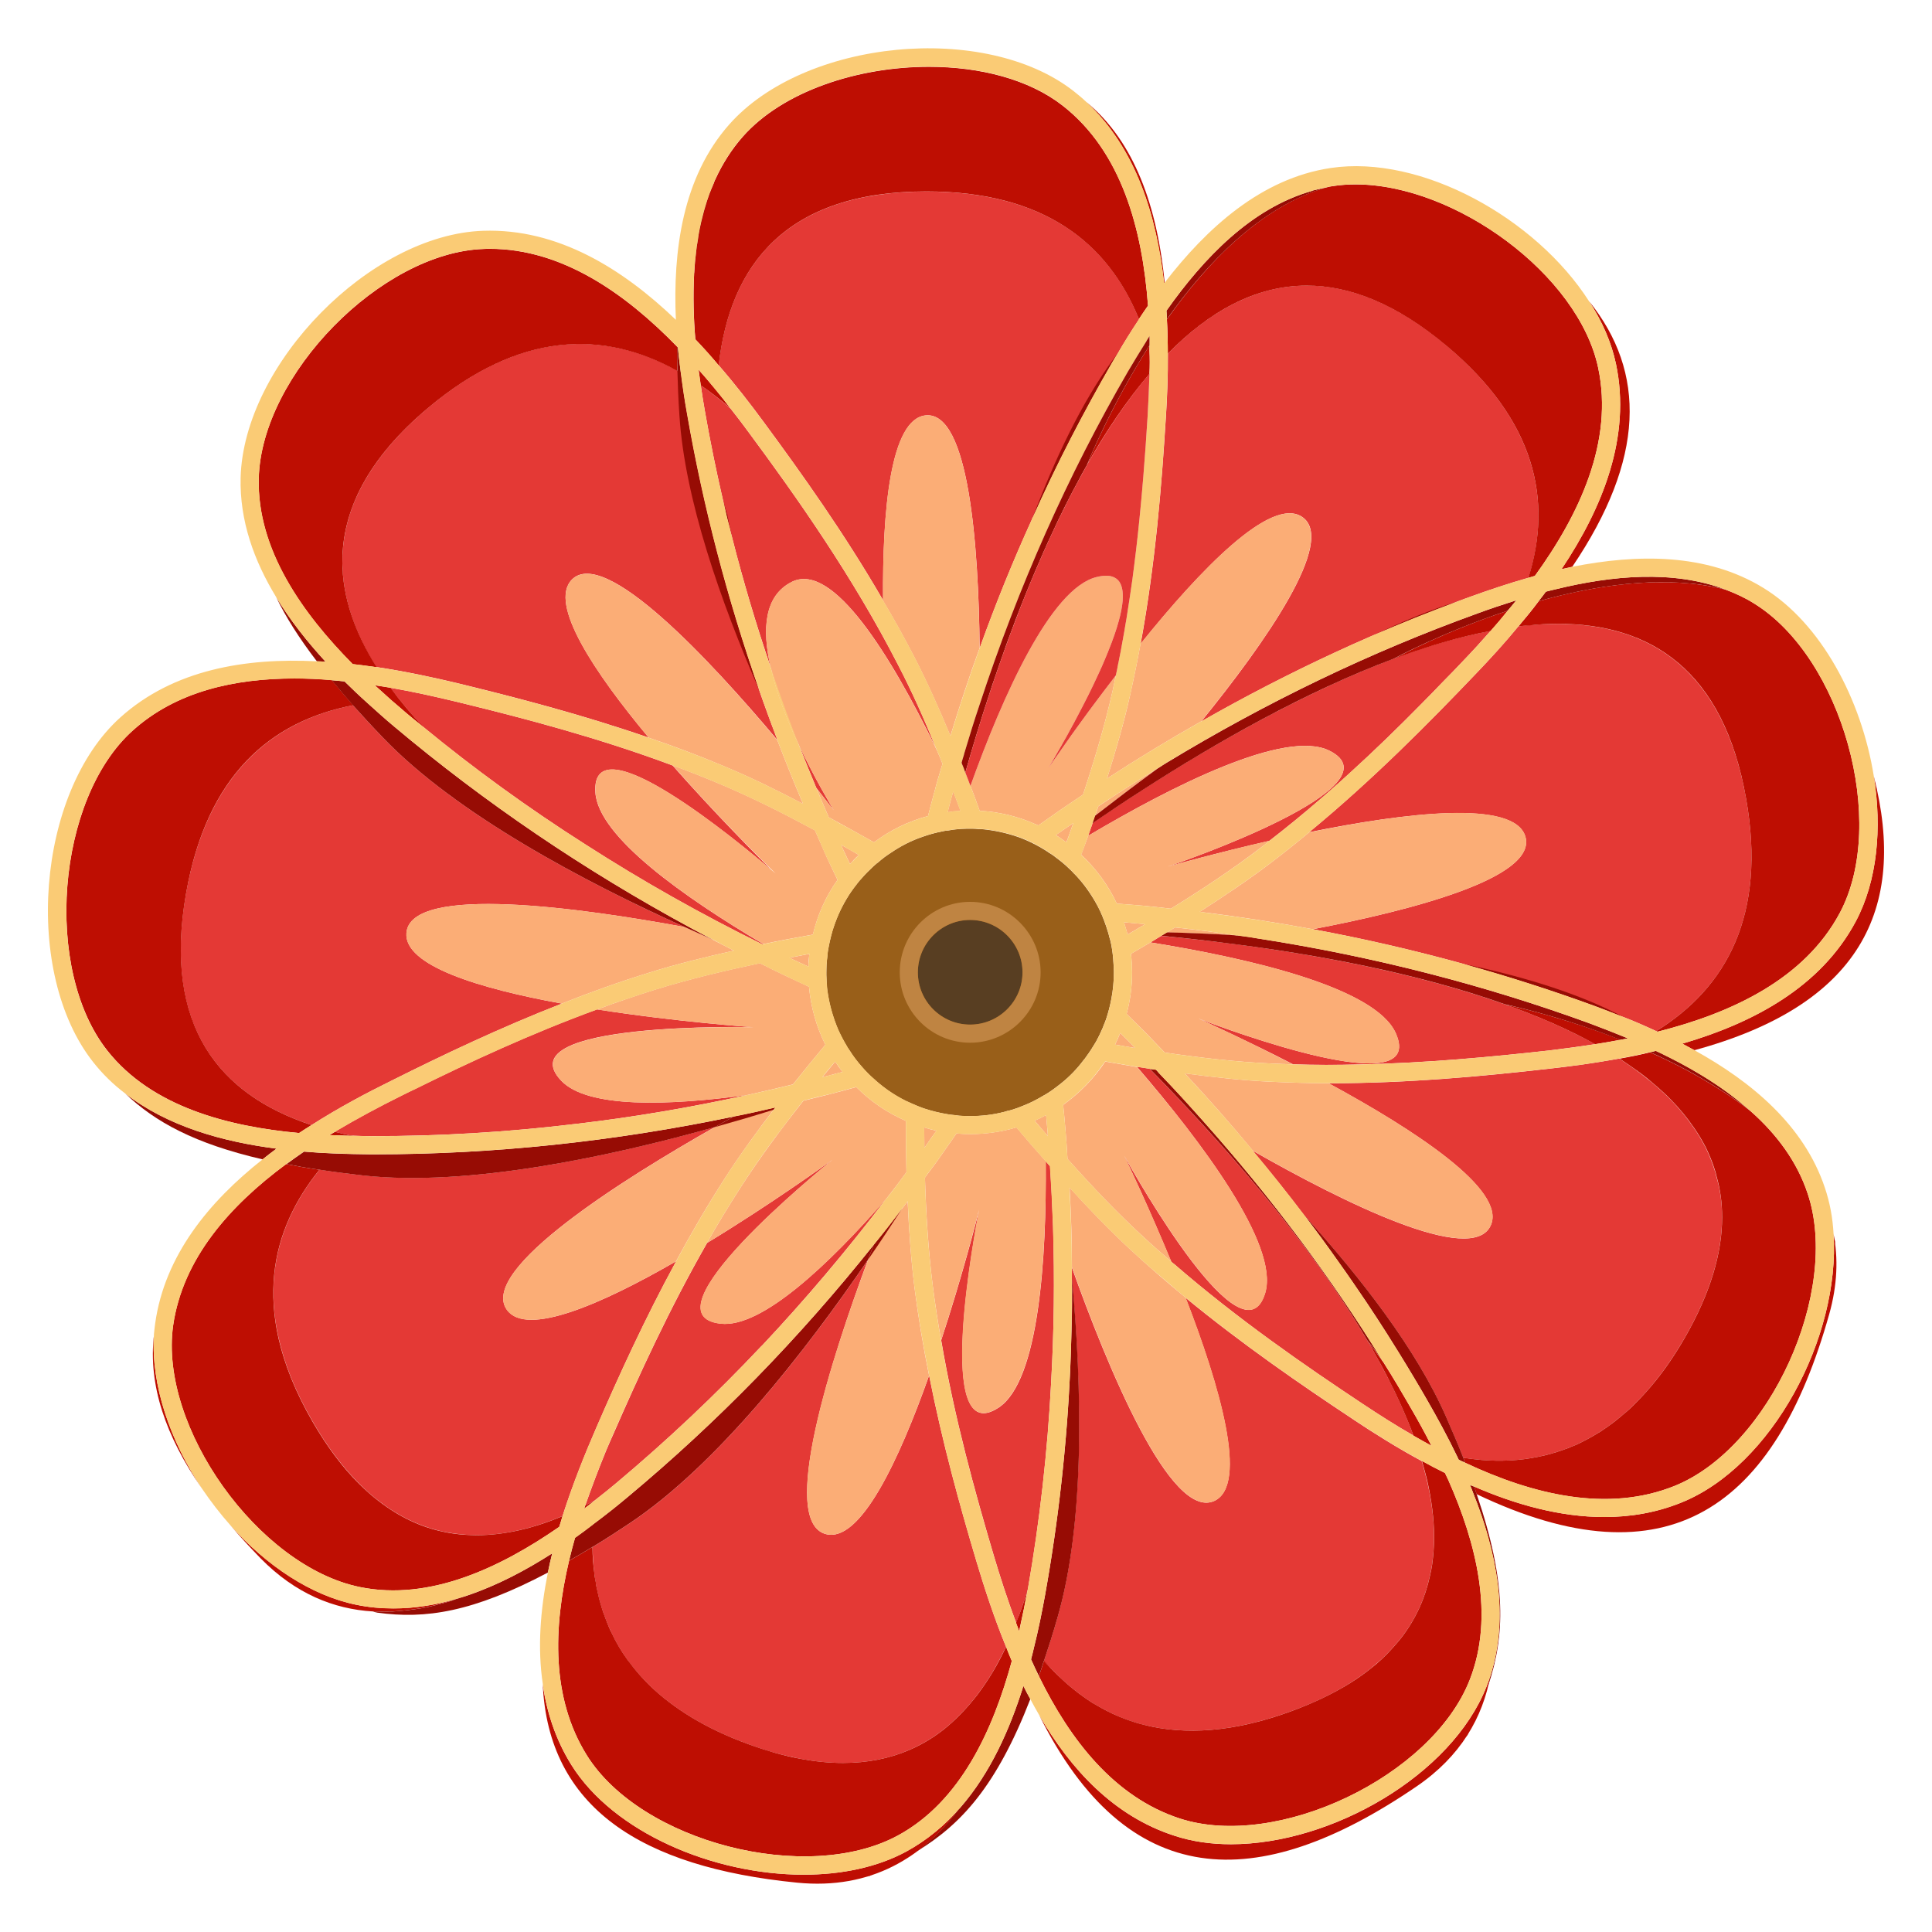 <?xml version="1.0" encoding="utf-8"?>
<!-- Generator: Adobe Illustrator 24.1.1, SVG Export Plug-In . SVG Version: 6.00 Build 0)  -->
<svg version="1.1" id="Layer_1" xmlns="http://www.w3.org/2000/svg" xmlns:xlink="http://www.w3.org/1999/xlink" x="0px" y="0px"
	 viewBox="0 0 240 240" style="enable-background:new 0 0 240 240;" xml:space="preserve">
<g>
	<path style="fill:#E43935;" d="M134.32,106.19c0.14-0.38,0.27-0.77,0.43-1.15c-0.14,0.41-0.27,0.79-0.41,1.17L134.32,106.19z"/>
	<path style="fill:#E43935;" d="M121.7,80.51c-0.14-12.73-1.33-29.45-6.71-28.91c-4.39,0.45-5.38,11.83-5.29,22.96
		c-4.8-8.29-10.12-15.75-14.87-22.19c-1.64-2.23-3.49-4.62-5.54-6.98l-0.02-0.02c1.42-12.53,8.43-21.58,25.82-21.58
		c14.6,0,22.6,6.4,26.4,15.86v0.02c-0.97,1.46-1.85,2.86-2.64,4.24c-0.25,0.38-0.47,0.74-0.68,1.1c-3.61,6.24-6.94,12.68-9.91,19.35
		c-0.05,0.05-0.07,0.09-0.07,0.16C125.82,69.72,123.66,75.06,121.7,80.51z"/>
	<path style="fill:#FBAD76;" d="M118.64,98.96c0.09,0.22,0.16,0.43,0.25,0.65c0.14,0.36,0.27,0.74,0.41,1.1
		c-0.25,0-0.5,0.02-0.72,0.05c-0.11,0-0.2,0.02-0.29,0.05c-0.18,0-0.36,0.05-0.54,0.07c0.16-0.65,0.34-1.31,0.52-1.98
		c0.05-0.18,0.11-0.36,0.16-0.54C118.48,98.56,118.57,98.76,118.64,98.96z"/>
	<path style="fill:#FBAD76;" d="M109.69,74.56c-0.09-11.13,0.9-22.51,5.29-22.96c5.38-0.54,6.58,16.18,6.71,28.91
		c-1.31,3.58-2.5,7.23-3.63,10.91c-1.37-3.31-2.84-6.62-4.51-9.85c-1.24-2.39-2.52-4.71-3.88-6.98V74.56z"/>
	<path style="fill:#FBAD76;" d="M132.85,102.57c0.16-0.11,0.32-0.2,0.47-0.31c-0.2,0.56-0.41,1.17-0.61,1.73
		c-0.07,0.16-0.11,0.32-0.18,0.47v0.02h-0.02c0,0.07-0.02,0.09-0.05,0.16c-0.02-0.02-0.05-0.04-0.07-0.07h-0.02
		c-0.07-0.05-0.14-0.09-0.2-0.14c-0.34-0.25-0.65-0.47-1.01-0.7C131.71,103.35,132.27,102.97,132.85,102.57z"/>
	<path style="fill:#BE0E02;" d="M142.61,37.97c-0.38,0.56-0.77,1.1-1.13,1.67c-3.83-9.46-11.81-15.86-26.4-15.86
		c-17.39,0-24.4,9.08-25.8,21.61l-0.02-0.02c-0.92-1.1-1.87-2.16-2.88-3.22c-0.22-2.61-0.29-5.32-0.16-8c0-0.09,0-0.2,0.02-0.29
		c0.05-0.9,0.14-1.8,0.25-2.7c0.05-0.41,0.09-0.79,0.18-1.19c0.13-1.06,0.36-2.12,0.63-3.15c0.09-0.38,0.2-0.77,0.32-1.15
		c0.07-0.23,0.14-0.45,0.2-0.68c0.09-0.29,0.2-0.56,0.29-0.86c0.16-0.43,0.34-0.86,0.52-1.28c0.07-0.2,0.14-0.38,0.23-0.56
		c0.88-1.92,2.01-3.72,3.42-5.32c4.98-5.63,14.26-8.67,23.12-8.67c6.33,0,12.41,1.55,16.6,4.82
		C139.34,18.84,141.91,28.51,142.61,37.97z"/>
	<path style="fill:#BE0E02;" d="M144.68,35.11c-0.02,0.02-0.05,0.07-0.07,0.09c-0.95-8.45-3.51-16.83-9.69-22.55
		C140.27,17.02,143.62,24.34,144.68,35.11z"/>
	<path style="fill:#E43935;" d="M138.91,82.42c0-0.04,0.03-0.06,0.03-0.1c-0.03,0.14-0.05,0.28-0.09,0.42
		C138.87,82.63,138.89,82.53,138.91,82.42z"/>
	<path style="fill:#E43935;" d="M189.88,71.77c-2.52,0.72-4.93,1.53-7.12,2.32c-11.44,4.12-22.66,9.33-33.52,15.52
		c7.89-9.73,16.85-22.44,12.53-25.39c-3.87-2.64-12.71,6.6-20.07,15.75c1.83-9.98,2.61-19.69,3.13-28.12
		c0.16-2.48,0.27-5.16,0.25-7.93c9.31-9.49,20.84-12.53,34.65-0.95C190.78,52.26,192.87,62.17,189.88,71.77z"/>
	<path style="fill:#FBAD76;" d="M139.46,74.63c-0.03,0.37-0.09,0.76-0.17,1.18c-0.08,0.43-0.19,0.88-0.32,1.35
		c-0.06,0.24-0.13,0.47-0.21,0.72c-0.07,0.24-0.15,0.49-0.24,0.74c-0.09,0.25-0.17,0.51-0.27,0.76c-0.09,0.26-0.18,0.52-0.29,0.78
		c-0.24,0.63-0.5,1.26-0.77,1.9c-0.19,0.45-0.38,0.89-0.59,1.34c-0.25,0.54-0.5,1.09-0.76,1.63c-0.2,0.41-0.4,0.82-0.6,1.23
		c-0.47,0.93-0.93,1.84-1.39,2.7c-0.12,0.23-0.24,0.45-0.36,0.68c-0.01,0,0,0.01,0,0.01c-0.24,0.44-0.47,0.87-0.7,1.28
		c0,0.01,0,0.01,0,0.01c-0.11,0.2-0.22,0.4-0.33,0.6c-0.16,0.27-0.3,0.53-0.44,0.77c-0.1,0.2-0.21,0.39-0.32,0.57
		c-0.11,0.19-0.21,0.37-0.31,0.54c-0.13,0.22-0.25,0.43-0.36,0.63c-0.12,0.22-0.24,0.43-0.35,0.61c-0.04,0.07-0.07,0.13-0.11,0.19
		c-0.07,0.13-0.13,0.23-0.19,0.33c-0.08,0.12-0.14,0.22-0.18,0.29c0.28-0.41,0.96-1.4,1.95-2.8c0.58-0.85,1.29-1.83,2.08-2.92
		c0.63-0.87,1.32-1.81,2.06-2.79c0.24-0.33,0.49-0.66,0.75-1c0.51-0.67,1.04-1.37,1.58-2.07c-0.13,0.63-0.27,1.26-0.4,1.89
		c-0.99,4.39-2.28,8.7-3.68,12.93c-0.99,0.68-2,1.33-2.97,2.01c-0.88,0.63-1.76,1.24-2.59,1.82c-2.23-1.03-4.69-1.69-7.28-1.82
		c-0.38-1.04-0.74-2.07-1.15-3.09c4.01-11.15,9.96-24.56,15.68-25.95c0.56-0.14,1.04-0.18,1.44-0.15c0.17,0.02,0.33,0.05,0.47,0.09
		c0.36,0.11,0.65,0.31,0.86,0.58c0.08,0.11,0.15,0.23,0.21,0.36C139.45,73.09,139.52,73.79,139.46,74.63z"/>
	<path style="fill:#FBAD76;" d="M141.69,114.75c0.18,0.02,0.36,0.05,0.56,0.07c-0.52,0.29-1.06,0.61-1.58,0.92
		c-0.09,0.05-0.2,0.11-0.29,0.18h-0.02c-0.09,0.05-0.2,0.11-0.29,0.16c-0.02-0.07-0.02-0.11-0.05-0.18
		c-0.02-0.07-0.02-0.11-0.05-0.18c-0.11-0.38-0.23-0.79-0.34-1.15C140.31,114.62,140.99,114.69,141.69,114.75z"/>
	<path style="fill:#FBAD76;" d="M137.52,96.71c1.08-3.43,2.1-6.9,2.88-10.43c0.47-2.12,0.9-4.21,1.28-6.31
		c7.37-9.15,16.2-18.38,20.07-15.75c4.33,2.95-4.64,15.66-12.53,25.39C145.27,91.84,141.37,94.21,137.52,96.71z"/>
	<path style="fill:#FBAD76;" d="M143.94,95.36c-3.02,2.21-5.7,4.26-7.91,5.97c0.16-0.38,0.27-0.79,0.41-1.17
		C138.91,98.51,141.42,96.89,143.94,95.36z"/>
	<path style="fill:#BE0E02;" d="M135.06,57.69c0.36-0.9,3.09-7.5,7.73-14.78c0,0.2,0.02,0.41,0,0.61c0.05,0.99,0.05,1.96,0,2.91
		v0.02C140,49.71,137.41,53.54,135.06,57.69z"/>
	<path style="fill:#BE0E02;" d="M190.67,71.54c-0.27,0.07-0.52,0.16-0.79,0.23h-0.02c3.02-9.62,0.92-19.51-10.14-28.79
		c-6.26-5.25-12.05-7.5-17.39-7.5c-6.42,0-12.17,3.27-17.26,8.45c0-1.4-0.02-2.79-0.11-4.24v-0.02c5-7.07,11.72-14.04,19.76-16.38
		h0.02c0.29-0.09,0.59-0.14,0.9-0.18c0.9-0.14,1.83-0.2,2.75-0.2c12.37,0,27.69,11.2,30.14,22.78
		C200.47,54.8,196.23,63.86,190.67,71.54z"/>
	<path style="fill:#BE0E02;" d="M195.31,70.41c-0.45,0.09-0.88,0.2-1.33,0.29c5.11-7.64,8.67-16.45,6.76-25.5
		c-0.56-2.66-1.71-5.29-3.33-7.77C204.48,46.22,204.39,56.99,195.31,70.41z"/>
	<path style="fill:#970C04;" d="M138.85,43.9c-0.25,0.38-0.47,0.74-0.68,1.1c-3.61,6.24-6.94,12.68-9.91,19.35
		c2.79-7.39,6.15-14.44,10.09-19.8C138.51,44.33,138.69,44.1,138.85,43.9z"/>
	<path style="fill:#970C04;" d="M164.62,23.33c-8,2.37-14.69,9.3-19.67,16.33c0-0.34-0.02-0.7-0.05-1.06
		c0.02-0.02,0.02-0.05,0.05-0.07c4.55-6.44,10.48-12.66,17.98-14.8c0.07-0.05,0.16-0.07,0.25-0.09
		C163.65,23.53,164.13,23.42,164.62,23.33z"/>
	<path style="fill:#E43935;" d="M185.17,78.37c-0.56,0.63-1.13,1.26-1.69,1.89c-0.56,0.61-1.13,1.22-1.67,1.78
		c-0.83,0.88-1.69,1.78-2.59,2.68c-0.88,0.92-1.78,1.85-2.7,2.77c-2.75,2.79-5.7,5.68-8.85,8.54c-0.86,0.79-1.71,1.55-2.59,2.32
		c-0.34,0.29-0.68,0.61-1.04,0.9c-2.03,1.76-4.15,3.49-6.33,5.18l-0.02,0.02c-6.69,1.53-11.96,3.02-12.62,3.2
		c1.49-0.5,29-9.96,20.07-14.4c-5.5-2.73-19.58,4.42-29.96,10.57c0.18-0.52,0.36-1.01,0.54-1.55v-0.02
		c9.73-6.67,23.77-15.32,37.49-20.46c0.79-0.29,1.58-0.56,2.34-0.83c0.52-0.18,1.01-0.34,1.51-0.5c0.74-0.25,1.49-0.47,2.21-0.68
		C181.27,79.2,183.23,78.73,185.17,78.37z"/>
	<path style="fill:#E43935;" d="M205.74,128.09c-1.4-0.65-2.79-1.26-4.15-1.78c-1.17-0.47-2.3-0.9-3.38-1.31
		c-5.36-1.96-10.86-3.72-16.45-5.27c-6.13-1.69-12.35-3.13-18.68-4.3c12.39-2.37,27.85-6.4,26.41-11.49
		c-1.33-4.66-15-2.97-26.86-0.56c7.95-6.56,14.89-13.59,20.8-19.78c1.69-1.76,3.47-3.7,5.18-5.79c13.74-1.69,25.08,3.18,28.3,21.43
		C219.46,113.67,214.48,122.68,205.74,128.09z"/>
	<path style="fill:#FBAD76;" d="M140.6,129.76c0.14,0.13,0.27,0.27,0.41,0.43c-0.83-0.14-1.67-0.27-2.5-0.43
		c0.25-0.47,0.45-0.95,0.65-1.44C139.64,128.79,140.11,129.26,140.6,129.76z"/>
	<path style="fill:#FBAD76;" d="M138.74,112.25c-1.08-2.3-2.59-4.35-4.42-6.06c0.29-0.79,0.56-1.58,0.86-2.37
		c10.39-6.15,24.47-13.29,29.96-10.57c8.92,4.44-18.59,13.9-20.07,14.4c0.65-0.18,5.93-1.67,12.64-3.22
		c-0.38,0.32-0.74,0.61-1.13,0.9c-3.58,2.73-7.32,5.2-11.13,7.55c-1.19-0.14-2.37-0.27-3.56-0.38
		C140.81,112.41,139.77,112.32,138.74,112.25z"/>
	<path style="fill:#FBAD76;" d="M153.74,116.22c-3.33-0.2-6.31-0.34-8.79-0.38c0.34-0.2,0.68-0.43,1.01-0.63
		C148.58,115.5,151.17,115.81,153.74,116.22z"/>
	<path style="fill:#FBAD76;" d="M163.07,115.43c-4.64-0.86-9.3-1.58-14.04-2.16c3.02-1.94,6.02-3.94,8.9-6.13
		c1.6-1.22,3.15-2.46,4.69-3.74c11.85-2.43,25.55-4.15,26.88,0.54C190.94,109.03,175.46,113.06,163.07,115.43z"/>
	<path style="fill:#BE0E02;" d="M187.29,75.87c-0.68,0.86-1.37,1.67-2.07,2.46c-0.02,0.02-0.02,0.02-0.02,0.05h-0.02
		c-1.94,0.36-3.9,0.83-5.9,1.42c-0.72,0.2-1.46,0.43-2.21,0.68c-0.5,0.16-0.99,0.32-1.51,0.5c-0.77,0.27-1.55,0.54-2.34,0.83
		C173.81,81.48,179.56,78.41,187.29,75.87z"/>
	<path style="fill:#BE0E02;" d="M228.56,113.38c-4.39,8.25-13.45,12.46-22.64,14.78c-0.07-0.02-0.11-0.05-0.18-0.07
		c8.74-5.41,13.72-14.42,11.17-28.86C214.1,83.17,205,77.49,193.51,77.49c-1.22,0-2.5,0.07-3.78,0.23c-0.36,0-0.74,0.05-1.1,0.09
		c0.86-1.01,1.69-2.03,2.5-3.11l0.02-0.02c7.34-2.07,15.86-3.31,23.18-1.44c0.02,0,0.02,0.02,0.05,0.02
		c1.19,0.45,2.39,0.99,3.49,1.69C228.83,81.68,234.53,102.16,228.56,113.38z"/>
	<path style="fill:#BE0E02;" d="M210.49,130.46c-0.5-0.27-1.01-0.54-1.51-0.81c8.81-2.57,17.21-7.03,21.56-15.21
		c2.66-5,3.27-11.53,2.23-18.02C237.01,113.04,230.95,124.89,210.49,130.46z"/>
	<path style="fill:#970C04;" d="M181.05,74.72c-3.47,1.28-6.92,2.66-10.34,4.15C174.22,77.2,177.69,75.75,181.05,74.72z"/>
	<path style="fill:#970C04;" d="M183.52,76.21c1.51-0.56,3.15-1.1,4.84-1.64c-0.34,0.43-0.7,0.86-1.06,1.28l-0.02,0.02
		c-8.13,2.68-14.1,5.93-14.13,5.95c-10.97,4.1-22.15,10.48-31.14,16.27c-2.25,1.44-4.37,2.86-6.31,4.19v-0.02
		c0.11-0.32,0.22-0.61,0.32-0.92c2.21-1.71,4.89-3.76,7.91-5.97c0.02,0,0.02,0,0.02,0c0.34-0.23,0.65-0.43,0.99-0.63
		C157.37,87.2,170.3,80.98,183.52,76.21z"/>
	<path style="fill:#970C04;" d="M214.32,73.23c-6.92-1.76-14.85-0.74-21.88,1.1c-0.45,0.11-0.9,0.25-1.33,0.36l0.02-0.02
		c0.32-0.38,0.61-0.79,0.9-1.17c0.43-0.11,0.86-0.23,1.28-0.32C200.22,71.5,207.81,70.78,214.32,73.23z"/>
	<path style="fill:#E43935;" d="M198.17,129.71c-2.01,0.31-3.94,0.56-5.79,0.79c-7.1,0.79-15.14,1.55-23.59,1.73h-0.07
		c-2.66,0.07-5.36,0.07-8.09-0.02c-5.56-2.86-10.25-4.98-11.54-5.59c3.42,1.28,28.14,10.5,24.31,1.76
		c-2.52-5.77-18.5-9.37-30.48-11.31c0.45-0.27,0.9-0.54,1.33-0.81C159.37,117.68,182.74,121.2,198.17,129.71z"/>
	<path style="fill:#E43935;" d="M213.92,151.21c0,4.44-1.44,9.42-4.66,15.01c-1.19,2.05-2.43,3.88-3.74,5.48
		c-0.86,1.06-1.76,2.03-2.66,2.91c-0.5,0.5-1.01,0.95-1.55,1.37c-0.86,0.74-1.76,1.37-2.66,1.96c0,0-0.02,0-0.05,0.02
		c-0.95,0.59-1.92,1.1-2.91,1.56c-0.11,0.04-0.22,0.09-0.34,0.13c-0.41,0.18-0.81,0.34-1.22,0.47c-1.01,0.36-2.05,0.65-3.11,0.86
		c-2.28,0.47-4.62,0.59-7.01,0.38c-0.74-0.07-1.51-0.16-2.25-0.27v-0.02c-0.63-1.62-1.35-3.29-2.14-5.09
		c-3.63-8.27-10.48-17.15-17.6-25.01c-2.05-2.7-4.19-5.38-6.4-8.02c11.15,6.35,27.26,14.4,29.56,9.28c2-4.42-9.51-11.9-20.14-17.66
		h0.11c9.87,0,19.29-0.9,27.46-1.83c2.66-0.29,5.56-0.7,8.54-1.24c0.47,0.32,0.95,0.63,1.4,0.95c0.92,0.63,1.78,1.31,2.61,1.98
		c0,0,0,0,0.02,0.02c0.81,0.68,1.6,1.4,2.32,2.12c1.08,1.1,2.05,2.28,2.88,3.49c0.56,0.81,1.06,1.64,1.51,2.52
		c0.41,0.86,0.79,1.76,1.08,2.7c0.09,0.27,0.18,0.54,0.22,0.81C213.69,147.72,213.92,149.41,213.92,151.21z"/>
	<path style="fill:#E43935;" d="M191.03,180.97c1.06-0.2,2.1-0.5,3.11-0.86C193.1,180.5,192.06,180.79,191.03,180.97z"/>
	<path style="fill:#E43935;" d="M195.69,179.51c0.99-0.45,1.96-0.97,2.91-1.56C197.65,178.56,196.68,179.08,195.69,179.51z"/>
	<path style="fill:#E43935;" d="M198.64,177.93c0.9-0.59,1.8-1.22,2.66-1.96C200.42,176.71,199.54,177.37,198.64,177.93z"/>
	<path style="fill:#E43935;" d="M202.86,174.59c0.9-0.88,1.8-1.85,2.66-2.91C204.66,172.75,203.78,173.72,202.86,174.59z"/>
	<path style="fill:#FBAD76;" d="M130.13,140.57c0.02,0.18,0.02,0.38,0.04,0.56c-0.56-0.63-1.1-1.28-1.64-1.92
		c0.47-0.2,0.95-0.43,1.42-0.7C130.02,139.2,130.06,139.88,130.13,140.57z"/>
	<path style="fill:#FBAD76;" d="M139.95,125.95c0.45-1.64,0.68-3.38,0.68-5.16c0-0.79-0.05-1.55-0.14-2.3
		c0.81-0.47,1.6-0.95,2.41-1.42c11.99,1.92,28,5.54,30.51,11.31c3.92,8.97-22.21-0.97-24.53-1.85c0.9,0.41,5.79,2.61,11.71,5.68
		c-0.83-0.02-1.69-0.05-2.52-0.09c-4.48-0.2-8.97-0.72-13.38-1.37c-0.83-0.86-1.64-1.71-2.48-2.57
		C141.44,127.42,140.67,126.67,139.95,125.95z"/>
	<path style="fill:#FBAD76;" d="M185.19,152.22c-2.3,5.11-18.38-2.91-29.56-9.28c-2.7-3.27-5.52-6.47-8.45-9.6
		c3.56,0.47,7.14,0.88,10.77,1.04c2.39,0.11,4.78,0.18,7.1,0.18C175.66,140.33,187.2,147.81,185.19,152.22z"/>
	<path style="fill:#BE0E02;" d="M198.15,129.71c-3.4-1.89-7.19-3.51-11.17-4.93c0.74,0.16,6.96,1.49,14.35,4.39
		c-0.02,0-0.02,0-0.05,0c-1.06,0.2-2.1,0.38-3.11,0.54H198.15z"/>
	<path style="fill:#BE0E02;" d="M208.04,184.58c-8.38,3.38-17.69,1.06-26.02-2.86c-0.09-0.2-0.16-0.43-0.25-0.63
		c0.74,0.11,1.51,0.2,2.25,0.27c2.39,0.2,4.73,0.09,7.01-0.38c1.06-0.2,2.1-0.5,3.11-0.86c0.41-0.13,0.81-0.29,1.22-0.47
		c0.11-0.05,0.23-0.09,0.34-0.13c0.99-0.45,1.96-0.97,2.91-1.56c0.02-0.02,0.05-0.02,0.05-0.02c0.9-0.59,1.8-1.22,2.66-1.96
		c0.54-0.43,1.06-0.88,1.55-1.37c0.9-0.88,1.8-1.85,2.66-2.91c1.31-1.6,2.55-3.42,3.74-5.48c3.22-5.59,4.66-10.57,4.66-15.01
		c0-1.8-0.23-3.49-0.7-5.11c-0.05-0.27-0.13-0.54-0.22-0.81c-0.29-0.95-0.68-1.85-1.08-2.7c-0.45-0.88-0.95-1.71-1.51-2.52
		c-0.83-1.22-1.8-2.39-2.88-3.49c-0.72-0.74-1.51-1.44-2.32-2.12c-0.02-0.02-0.02-0.02-0.02-0.02c-0.81-0.7-1.69-1.35-2.61-1.98
		c-0.45-0.32-0.92-0.63-1.4-0.95c1.24-0.22,2.52-0.47,3.78-0.79h0.02c1.6,0.72,3.22,1.51,4.82,2.37c2.14,1.17,4.26,2.46,6.24,3.88
		c0.5,0.36,0.99,0.72,1.46,1.1c3.18,2.82,5.72,6.2,7.05,10.21C228.63,160.44,219.84,179.8,208.04,184.58z"/>
	<path style="fill:#BE0E02;" d="M227.23,163.26c-6.74,23.97-20.01,33.71-43.8,22.35c-0.09-0.32-0.2-0.63-0.32-0.95
		c5.18,2.25,10.7,3.79,16.18,3.79c3.24,0,6.47-0.54,9.58-1.8c11.24-4.53,19.74-20.5,18.9-33.39
		C228.36,156.3,228.25,159.63,227.23,163.26z"/>
	<path style="fill:#BE0E02;" d="M227.97,154.63c0.02-0.17,0.01-0.35-0.05-0.56c-0.01-0.05-0.03-0.09-0.04-0.14
		C227.92,154.17,227.94,154.4,227.97,154.63z"/>
	<path style="fill:#970C04;" d="M198.21,125c-5.36-1.96-10.86-3.72-16.45-5.27c6.87,1.44,13.43,3.38,18.75,6.02
		c0.36,0.18,0.74,0.36,1.08,0.56C200.42,125.84,199.3,125.41,198.21,125z"/>
	<path style="fill:#970C04;" d="M197.45,127.12c1.51,0.56,3.13,1.19,4.78,1.87c-0.32,0.07-0.63,0.11-0.95,0.18
		c-7.82-3.09-14.31-4.39-14.35-4.42c-11.04-3.92-23.66-6.22-34.27-7.55c-3-0.4-5.81-0.7-8.4-0.95c0.25-0.16,0.47-0.29,0.7-0.43
		c2.46,0.05,5.41,0.18,8.72,0.38c0.02-0.02,0.05-0.02,0.07,0c0.92,0.11,1.82,0.25,2.73,0.41
		C170.66,118.83,184.38,122.35,197.45,127.12z"/>
	<path style="fill:#970C04;" d="M217.5,138.05c-0.47-0.38-0.97-0.74-1.46-1.1c-1.98-1.42-4.1-2.7-6.24-3.88
		c-1.6-0.86-3.22-1.64-4.82-2.37c0.25-0.05,0.47-0.09,0.72-0.16c3.92,1.85,7.86,4.12,11.18,6.98
		C217.09,137.69,217.3,137.87,217.5,138.05z"/>
	<path style="fill:#E43935;" d="M175.59,178.33c-2.25-1.28-4.35-2.64-6.29-3.92c-7.23-4.8-15.55-10.54-23.48-17.42
		c-0.02,0-0.05-0.02-0.07-0.05c-0.09-0.07-0.16-0.14-0.25-0.2v-0.02l-0.02-0.02c-2.68-6.51-5.2-11.83-5.84-13.14
		c1.69,3,14.82,26.2,17.53,17.03c1.76-5.97-8.02-18.88-15.93-28.07c0.52,0.07,1.06,0.16,1.58,0.25c8.29,8.43,19.53,20.95,27.06,33.8
		c0.16,0.27,0.32,0.52,0.47,0.79c0.41,0.72,0.79,1.44,1.19,2.16c0.25,0.5,0.52,0.97,0.77,1.46
		C173.59,173.44,174.69,175.92,175.59,178.33z"/>
	<path style="fill:#E43935;" d="M169.98,166.69c0.11,0.23,0.25,0.45,0.38,0.68c-0.16-0.27-0.32-0.52-0.47-0.79
		C169.92,166.6,169.94,166.64,169.98,166.69z"/>
	<path style="fill:#E43935;" d="M178.14,190.93c0,1.17-0.09,2.34-0.25,3.47c-0.07,0.47-0.16,0.92-0.27,1.37
		c-0.59,2.73-1.73,5.32-3.54,7.66c-0.36,0.45-0.74,0.9-1.15,1.35c-0.41,0.45-0.83,0.88-1.28,1.31c-0.47,0.4-0.95,0.83-1.46,1.24
		c-0.77,0.61-1.6,1.19-2.5,1.76c-2.1,1.31-4.53,2.48-7.37,3.51c-7.1,2.59-13.11,2.95-18.2,1.67c-1.4-0.34-2.73-0.83-3.99-1.42
		c-0.86-0.41-1.67-0.86-2.46-1.33c-0.79-0.52-1.53-1.04-2.25-1.62c-0.74-0.59-1.44-1.22-2.12-1.87c-0.29-0.29-0.56-0.59-0.86-0.88
		c-0.27-0.27-0.52-0.54-0.77-0.83c0,0,0.02,0,0.02-0.02c0.54-1.62,1.1-3.36,1.64-5.25c3.49-11.96,3.04-28.82,1.83-42.15
		c-0.02-0.05-0.02-0.09-0.02-0.14c0.02-0.45,0-0.88,0-1.33c4.33,12.1,12.28,31.63,17.75,29c4.19-2.03,0.63-14.26-3.61-25.21
		c7.1,5.83,14.35,10.81,20.77,15.07c0.02,0.02,0.05,0.02,0.07,0.05c2.57,1.71,5.43,3.51,8.49,5.16c0.25,0.81,0.45,1.62,0.65,2.41
		C177.82,186.31,178.14,188.68,178.14,190.93z"/>
	<path style="fill:#FBAD76;" d="M115.15,142.13c-0.09,0.14-0.2,0.29-0.32,0.45c0-0.86-0.02-1.69-0.02-2.52
		c0.5,0.16,1.01,0.29,1.51,0.41C115.93,141,115.55,141.56,115.15,142.13z"/>
	<path style="fill:#FBAD76;" d="M147.3,161.21c4.24,10.95,7.8,23.18,3.61,25.21c-5.48,2.64-13.43-16.9-17.75-29
		c0-3.29-0.11-6.58-0.29-9.89c2.43,2.66,4.93,5.27,7.59,7.73C142.7,157.34,145,159.32,147.3,161.21z"/>
	<path style="fill:#FBAD76;" d="M157.19,160.6c-2.7,9.17-15.84-14.04-17.53-17.03c0.63,1.31,3.15,6.65,5.86,13.16
		c-1.17-1.01-2.39-2.05-3.54-3.13c-3.31-3.04-6.4-6.31-9.37-9.64c-0.07-1.19-0.14-2.37-0.25-3.56c-0.09-1.08-0.18-2.12-0.29-3.15
		c2.05-1.46,3.83-3.29,5.23-5.38c1.31,0.23,2.61,0.45,3.94,0.68C149.17,141.72,158.94,154.63,157.19,160.6z"/>
	<path style="fill:#BE0E02;" d="M177.82,179.6c-0.74-0.4-1.49-0.83-2.21-1.24c0,0-0.02,0-0.02-0.02c-0.9-2.41-2.01-4.89-3.27-7.34
		c-0.25-0.5-0.52-0.97-0.77-1.46c-0.41-0.72-0.79-1.44-1.19-2.16c-0.16-0.27-0.32-0.52-0.47-0.79c0.02,0.02,0.05,0.07,0.09,0.11
		c0.27,0.34,0.9,1.17,1.78,2.41c0.02,0,0.02,0.02,0.02,0.02s0.02,0,0.02,0.02c0.02,0.05,0.04,0.07,0.07,0.11
		c1.22,1.92,2.37,3.88,3.49,5.83C176.18,176.49,177.01,178,177.82,179.6z"/>
	<path style="fill:#BE0E02;" d="M182.56,208.71c-4.71,11.96-23.88,21.13-36,17.19c-8.16-2.66-13.65-9.8-17.51-17.69
		c0.23-0.61,0.43-1.24,0.63-1.89c0.25,0.29,0.5,0.56,0.77,0.83c0.29,0.29,0.56,0.59,0.86,0.88c0.68,0.65,1.37,1.28,2.12,1.87
		c0.72,0.59,1.46,1.1,2.25,1.62c0.79,0.47,1.6,0.92,2.46,1.33c1.26,0.59,2.59,1.08,3.99,1.42c5.09,1.28,11.11,0.92,18.2-1.67
		c2.84-1.04,5.27-2.21,7.37-3.51c0.9-0.56,1.73-1.15,2.5-1.76c0.52-0.4,0.99-0.81,1.46-1.24c0.45-0.43,0.88-0.86,1.28-1.31
		c0.41-0.45,0.79-0.9,1.15-1.35c1.8-2.34,2.95-4.93,3.54-7.66c0.11-0.45,0.2-0.9,0.27-1.37c0.16-1.13,0.25-2.3,0.25-3.47
		c0-2.25-0.32-4.62-0.86-7.03c-0.2-0.79-0.41-1.6-0.65-2.41h0.02c0.92,0.52,1.87,1.01,2.84,1.49c0.14,0.29,0.27,0.56,0.41,0.86
		C183.37,191.65,185.71,200.73,182.56,208.71z"/>
	<path style="fill:#BE0E02;" d="M129.7,206.29c0.25,0.29,0.5,0.59,0.74,0.86c-0.27-0.27-0.52-0.54-0.77-0.83
		C129.68,206.32,129.7,206.32,129.7,206.29z"/>
	<path style="fill:#BE0E02;" d="M142.11,214.27c-1.4-0.34-2.73-0.83-3.99-1.42C139.39,213.44,140.72,213.91,142.11,214.27z"/>
	<path style="fill:#BE0E02;" d="M185.15,208.12c-0.95,5.23-3.69,10.05-9.17,13.79c-19.92,13.61-35.98,12.98-46.89-8.85
		c3.92,6.76,9.28,12.55,16.79,14.98c2.19,0.72,4.55,1.06,7.03,1.06c12.53,0,27.42-8.58,31.75-19.58c0.14-0.36,0.27-0.72,0.41-1.1
		c0-0.02,0.02-0.07,0.05-0.11C185.12,208.23,185.15,208.19,185.15,208.12z"/>
	<path style="fill:#BE0E02;" d="M182.09,215.77c0.12-0.12,0.23-0.26,0.32-0.46c0.02-0.04,0.04-0.09,0.06-0.13
		C182.36,215.38,182.22,215.57,182.09,215.77z"/>
	<path style="fill:#970C04;" d="M171.79,169.12c-1.17-1.67-1.94-2.61-1.94-2.61c-7.53-12.82-18.72-25.3-27.01-33.73
		c0.25,0.05,0.52,0.07,0.77,0.11c0.13,0.14,0.25,0.27,0.36,0.41c1.92,1.98,3.74,3.99,5.56,6.04l0.02,0.02
		C157.91,148.75,165.37,158.71,171.79,169.12z"/>
	<path style="fill:#970C04;" d="M182.02,181.71c-0.27-0.11-0.54-0.25-0.81-0.38c-0.07-0.13-0.11-0.25-0.18-0.36v-0.02
		c-1.22-2.52-2.5-4.87-3.72-6.98c-0.56-0.99-1.15-1.98-1.73-2.95c-0.59-0.99-1.17-1.96-1.78-2.93c-1.8-2.93-3.67-5.81-5.66-8.67
		c-0.59-0.88-1.22-1.76-1.85-2.64c-1.37-1.96-2.79-3.9-4.26-5.81c7.12,7.86,13.97,16.74,17.6,25.01c0.79,1.8,1.51,3.47,2.14,5.09
		v0.02C181.86,181.29,181.92,181.51,182.02,181.71z"/>
	<path style="fill:#970C04;" d="M185.1,208.3c2.46-7.48,0.79-15.61-2.12-22.89c-0.11-0.32-0.25-0.63-0.38-0.95
		c0.18,0.07,0.34,0.16,0.52,0.2c0.11,0.32,0.23,0.63,0.32,0.95c3.78,11.13,3.49,17.6,1.44,23.75c0.07-0.32,0.13-0.63,0.18-0.95
		C185.06,208.39,185.08,208.34,185.1,208.3z"/>
	<path style="fill:#E43935;" d="M124.97,204.56c-0.52,1.08-1.06,2.12-1.64,3.11c-0.59,0.99-1.22,1.91-1.87,2.79
		c-1.35,1.76-2.84,3.31-4.48,4.57c-1.24,0.95-2.59,1.73-4.06,2.37c-2.43,1.04-5.16,1.6-8.2,1.6c-1.73,0-3.58-0.18-5.52-0.56
		c-0.99-0.2-1.98-0.43-3.02-0.72c-1.01-0.29-2.07-0.63-3.18-1.04c-5.34-1.94-9.39-4.46-12.39-7.39c-0.74-0.74-1.42-1.49-2.03-2.28
		c-0.23-0.27-0.43-0.54-0.63-0.81c-0.77-1.06-1.42-2.16-1.96-3.31c-0.29-0.59-0.54-1.19-0.77-1.8c-0.22-0.59-0.43-1.17-0.59-1.76
		c-0.2-0.63-0.34-1.24-0.47-1.87c-0.07-0.32-0.14-0.61-0.16-0.92c-0.07-0.31-0.13-0.65-0.16-0.97c-0.13-1.1-0.22-2.25-0.22-3.4
		c1.46-0.88,3-1.87,4.62-2.95c10.88-7.25,21.88-21.43,29.58-32.71c-4.44,11.99-11.17,32.56-5.2,34.07
		c4.28,1.08,9.08-9.24,12.8-19.71c1.64,8.34,3.81,16.15,5.86,23.03C122.27,197.21,123.46,200.89,124.97,204.56z"/>
	<path style="fill:#E43935;" d="M130.58,171.64c0,0.02,0,0.02,0,0.05c-0.45,8.67-1.42,17.26-2.88,25.64c0,0.05-0.02,0.07-0.02,0.11
		c-0.45,1.44-0.92,2.82-1.44,4.15c-1.1-2.88-2-5.72-2.79-8.36c-2.34-7.91-4.87-17.01-6.53-26.74c2.55-7.75,4.33-14.67,4.69-16.06
		c-0.56,2.93-5.61,29.78,2.46,24.42c5.02-3.33,5.95-18.63,5.83-30.6l0.02,0.02c0.16,0.2,0.34,0.4,0.52,0.61
		c0.11,1.8,0.23,3.63,0.29,5.43c0.02,0.7,0.07,1.4,0.09,2.1c0,0,0,0.02,0,0.05C131.01,158.89,130.94,165.29,130.58,171.64z"/>
	<path style="fill:#FBAD76;" d="M113.61,160.02c0.47,3.67,1.08,7.3,1.8,10.84c-3.72,10.48-8.52,20.82-12.8,19.71
		c-6.29-1.6,1.51-24.38,5.93-35.93c1.44-1.78,2.84-3.58,4.21-5.41C112.92,152.81,113.16,156.41,113.61,160.02z"/>
	<path style="fill:#FBAD76;" d="M124.05,174.84c-8.22,5.45-2.84-22.48-2.43-24.56c-0.25,0.99-2.07,8.16-4.71,16.2
		c-0.41-2.21-0.74-4.48-1.04-6.76c-0.56-4.46-0.83-8.94-0.97-13.43c0.05-0.07,0.11-0.16,0.16-0.23c0.65-0.88,1.31-1.73,1.94-2.66
		c0.63-0.9,1.24-1.76,1.83-2.61c0.56,0.07,1.13,0.09,1.69,0.09c2,0,3.92-0.29,5.75-0.83c1.19,1.42,2.41,2.82,3.65,4.21
		C129.99,156.25,129.07,171.51,124.05,174.84z"/>
	<path style="fill:#BE0E02;" d="M119.29,224.54c-4.55,6.13-11.04,10.25-20.28,9.33c-19.4-1.92-30.89-9.35-31.59-24.65
		c0.5,3.52,1.62,6.92,3.56,10.03c5.23,8.38,17.62,13.63,28.84,13.63c4.66,0,9.12-0.9,12.77-2.88
		C115.19,228.58,117.42,226.71,119.29,224.54z"/>
	<path style="fill:#BE0E02;" d="M125.69,206.34c-2.32,8.52-6.35,17.44-14.15,21.67c-11.31,6.13-31.9,0.83-38.64-9.96
		c-4.44-7.12-4.17-15.86-2.21-24.17c0.92-0.52,1.89-1.08,2.91-1.71c0,1.15,0.09,2.3,0.25,3.4c0.02,0.31,0.09,0.65,0.16,0.97
		c0.02,0.32,0.09,0.61,0.16,0.92c0.14,0.63,0.27,1.24,0.47,1.87c0.16,0.59,0.36,1.17,0.59,1.76c0.23,0.61,0.47,1.22,0.77,1.8
		c0.54,1.15,1.19,2.25,1.96,3.31c0.2,0.27,0.41,0.54,0.63,0.81c0.61,0.79,1.28,1.53,2.03,2.28c3,2.93,7.05,5.45,12.39,7.39
		c1.1,0.4,2.16,0.74,3.18,1.04c1.04,0.29,2.05,0.54,3.02,0.72c1.94,0.38,3.79,0.56,5.52,0.56c3.04,0,5.77-0.56,8.2-1.6
		c1.46-0.63,2.82-1.42,4.06-2.37c1.64-1.26,3.13-2.82,4.48-4.57c0.65-0.88,1.28-1.8,1.87-2.79c0.59-0.99,1.13-2.03,1.64-3.11
		C125.19,205.15,125.44,205.75,125.69,206.34z"/>
	<path style="fill:#BE0E02;" d="M127.67,197.44c-0.02,0.07-0.02,0.13-0.05,0.2c-0.27,1.46-0.59,3.04-0.95,4.66v0.02
		c-0.02,0.11-0.05,0.2-0.07,0.31c-0.11-0.34-0.25-0.63-0.36-0.97c0-0.02-0.02-0.07-0.02-0.09
		C126.77,200.26,127.24,198.88,127.67,197.44z"/>
	<path style="fill:#BE0E02;" d="M107.66,233.11c0.17-0.01,0.34-0.05,0.54-0.14c0.04-0.02,0.08-0.04,0.13-0.06
		C108.11,232.98,107.88,233.05,107.66,233.11z"/>
	<path style="fill:#970C04;" d="M127.13,209.43c0.27,0.56,0.56,1.1,0.86,1.64c-4.21,10.81-8.58,15.55-14.08,18.9
		c1.96-1.44,3.67-3.2,5.16-5.18c0.07-0.07,0.16-0.16,0.23-0.25C123.01,220.28,125.44,214.85,127.13,209.43z"/>
	<path style="fill:#970C04;" d="M131.34,201.04c-0.54,1.89-1.1,3.63-1.64,5.25c0,0.02-0.02,0.02-0.02,0.02
		c-0.2,0.65-0.41,1.28-0.63,1.89c-0.34-0.68-0.65-1.37-0.97-2.07c0.11-0.45,0.25-0.92,0.34-1.37c0.59-2.34,1.04-4.6,1.42-6.72
		c1.64-9.15,2.68-18.5,3.11-27.96c0.07-1.64,0.11-3.29,0.16-4.96c0-0.02,0-0.05,0-0.05V165c0.07-2.03,0.09-4.05,0.07-6.11
		C134.39,172.23,134.84,189.08,131.34,201.04z"/>
	<path style="fill:#970C04;" d="M133.17,158.89c0.02,2.05,0,4.08-0.07,6.11c0.04-2.07,0.07-4.17,0.04-6.24
		C133.15,158.8,133.15,158.85,133.17,158.89z"/>
	<path style="fill:#E43935;" d="M83.99,156.68c-3.9,7.16-7.12,14.24-9.87,20.57c-1.46,3.36-2.97,7.12-4.24,11.08
		c-3.61,1.51-7.16,2.37-10.63,2.37c-0.47,0-0.95-0.02-1.4-0.05c-0.95-0.07-1.87-0.2-2.77-0.38c-2.75-0.59-5.41-1.8-7.95-3.76
		c-0.86-0.63-1.67-1.37-2.5-2.19c-2.03-2.03-3.99-4.6-5.81-7.77c-2.12-3.65-3.47-7.1-4.21-10.34c-1.26-5.54-0.63-10.52,1.37-14.94
		c0.95-2.12,2.21-4.1,3.72-5.97c1.71,0.27,3.54,0.5,5.47,0.72c12.98,1.42,30.48-2.32,43.64-6.02
		c-11.13,6.31-29.42,17.71-25.84,22.71C65.4,166.12,74.84,161.96,83.99,156.68z"/>
	<path style="fill:#E43935;" d="M110.05,148.95c-4.87,6.42-10.03,12.5-15.43,18.25H94.6l-0.02,0.02
		c-5.72,6.08-11.74,11.74-18.02,17.01c-0.81,0.68-1.67,1.38-2.57,2.07l-0.02,0.02c-0.02,0.05-0.07,0.05-0.09,0.07
		c-0.41,0.23-0.79,0.43-1.17,0.61c0.79-2.25,1.62-4.44,2.46-6.49c0.02-0.07,0.05-0.11,0.07-0.18c0.32-0.74,0.63-1.49,0.95-2.18
		c3.18-7.28,6.94-15.52,11.65-23.75c7.91-4.8,14.8-9.78,15.59-10.34c-1.53,1.24-23.72,19.29-13.9,20.37
		C94.6,165.02,103,157.04,110.05,148.95z"/>
	<path style="fill:#FBAD76;" d="M90.02,146.41c-2.19,3.4-4.19,6.85-6.04,10.27c-9.15,5.27-18.59,9.44-21.02,6.04
		c-3.85-5.36,17.53-18.11,28.19-24.02c1.71-0.34,3.45-0.72,5.16-1.13C94.12,140.44,91.99,143.34,90.02,146.41z"/>
	<path style="fill:#FBAD76;" d="M102.69,133.68c-0.18,0.05-0.36,0.09-0.54,0.14c0.54-0.65,1.06-1.31,1.6-1.94
		c0.29,0.45,0.61,0.88,0.92,1.28C104.02,133.32,103.36,133.5,102.69,133.68z"/>
	<path style="fill:#FBAD76;" d="M112.53,139.24c0,2.12,0.02,4.26,0.07,6.38c-0.81,1.1-1.62,2.18-2.48,3.27
		c-7.07,8.11-15.5,16.13-20.61,15.55c-9.82-1.08,12.37-19.13,13.9-20.37c-0.79,0.56-7.68,5.54-15.59,10.34
		c1.28-2.28,2.66-4.53,4.1-6.78c2.43-3.78,5.11-7.39,7.89-10.9c1.15-0.29,2.32-0.56,3.47-0.86c1.06-0.27,2.1-0.56,3.09-0.83
		C108.12,136.81,110.21,138.23,112.53,139.24z"/>
	<path style="fill:#BE0E02;" d="M25.07,184.89c-4.53-6.53-6.65-12.86-5.95-18.99C18.76,172.07,21.13,178.96,25.07,184.89z"/>
	<path style="fill:#BE0E02;" d="M69.88,188.34c-0.14,0.45-0.27,0.88-0.41,1.33c-7.25,5.02-16.06,9.26-24.76,7.48
		c-12.62-2.57-24.96-19.87-23.21-32.47c1.19-8.36,7.1-14.94,14.04-20.07h0.02c1.28,0.25,2.66,0.5,4.12,0.7
		c-1.51,1.87-2.77,3.85-3.72,5.97c-2,4.42-2.61,9.39-1.37,14.94c0.74,3.24,2.1,6.69,4.21,10.34c1.83,3.18,3.78,5.75,5.81,7.77
		c0.83,0.81,1.64,1.55,2.5,2.19c2.55,1.96,5.2,3.18,7.95,3.76c0.92,0.2,1.85,0.32,2.77,0.38c0.45,0.02,0.92,0.05,1.4,0.05
		C62.72,190.7,66.28,189.85,69.88,188.34z"/>
	<path style="fill:#BE0E02;" d="M73.85,186.42c-0.43,0.34-0.83,0.65-1.28,0.99c0.05-0.14,0.09-0.27,0.14-0.41
		C73.08,186.83,73.46,186.62,73.85,186.42z"/>
	<path style="fill:#970C04;" d="M57.74,198.3c-0.68,0.22-1.33,0.45-2,0.65c0.29-0.11,0.61-0.2,0.92-0.32
		c0.14-0.05,0.29-0.09,0.43-0.14C57.31,198.43,57.51,198.36,57.74,198.3z"/>
	<path style="fill:#970C04;" d="M108.54,154.63c-0.22,0.59-0.47,1.22-0.72,1.87c-7.71,11.29-18.7,25.46-29.58,32.71
		c-1.62,1.08-3.15,2.07-4.62,2.95H73.6c-1.01,0.63-1.98,1.19-2.91,1.71c0.23-0.97,0.47-1.89,0.74-2.84
		c0.77-0.54,1.49-1.08,2.21-1.64l0.02-0.02c1.55-1.15,3-2.3,4.33-3.42C89.06,176.73,99.28,166.24,108.54,154.63z"/>
	<path style="fill:#970C04;" d="M112.08,150.1c-1.26,1.96-2.68,4.12-4.26,6.4c0.25-0.65,0.5-1.28,0.72-1.87
		C109.76,153.15,110.93,151.64,112.08,150.1z"/>
	<path style="fill:#E43935;" d="M92.86,136.02c-7.05,1.55-14.13,2.75-21.18,3.58h-0.02c-8.56,1.04-17.1,1.55-25.59,1.53
		c-0.74,0-1.46-0.02-2.25-0.05H43.7c-0.72-0.16-1.42-0.29-2.1-0.5c2.77-1.64,5.52-3.11,8.07-4.37c0.16-0.07,0.29-0.16,0.45-0.23
		c0.47-0.25,0.97-0.47,1.44-0.7c6.74-3.33,14.4-6.89,22.6-9.89c10.03,1.58,19.42,2.21,19.42,2.21s-30.93-0.77-23.86,6.65
		C72.99,137.69,83.02,137.37,92.86,136.02z"/>
	<path style="fill:#E43935;" d="M69.79,124.67c-7.73,3.02-14.85,6.42-21.11,9.55c-3.15,1.55-6.6,3.38-9.98,5.54
		c-11.4-3.76-18.52-12.23-15.59-28.79c2.59-14.62,10.5-21.36,20.73-23.36l0.02,0.02c1.15,1.28,2.39,2.64,3.74,4.03
		c9.06,9.46,24.96,17.87,37.45,23.5c-12.55-2.32-34.09-5.41-34.56,0.74C50.17,119.98,59.65,122.82,69.79,124.67z"/>
	<path style="fill:#FBAD76;" d="M91.17,118.09c-3.51,0.79-7.03,1.64-10.47,2.72c-3.74,1.15-7.39,2.46-10.91,3.86
		c-10.14-1.85-19.62-4.69-19.31-8.77c0.47-6.14,22.01-3.08,34.57-0.74c1.12,0.51,2.22,1.01,3.29,1.47
		C89.28,117.12,90.22,117.61,91.17,118.09z"/>
	<path style="fill:#FBAD76;" d="M98.56,119.22c-0.16-0.09-0.34-0.18-0.5-0.25c0.83-0.16,1.67-0.32,2.48-0.47
		c-0.07,0.52-0.11,1.04-0.11,1.58C99.83,119.8,99.19,119.51,98.56,119.22z"/>
	<path style="fill:#BE0E02;" d="M41.61,140.6c0.72,0.18,1.46,0.36,2.21,0.5H43.7c-0.9-0.02-1.83-0.05-2.77-0.09
		C41.16,140.87,41.38,140.73,41.61,140.6z"/>
	<path style="fill:#BE0E02;" d="M38.7,139.76c-0.52,0.32-1.04,0.65-1.55,0.99c-8.79-0.81-18.27-3.24-23.79-10.21
		c-8-10.07-6.35-31.25,3.11-39.77c5.41-4.89,12.68-6.49,20.12-6.49c1.53,0,3.09,0.07,4.62,0.2c0.83,1.01,1.71,2.05,2.66,3.13
		c-10.27,1.98-18.18,8.72-20.75,23.34C20.2,127.53,27.3,136,38.7,139.76z"/>
	<path style="fill:#BE0E02;" d="M9.48,128.26c0.04,0.16,0.11,0.33,0.24,0.51c0.03,0.04,0.05,0.08,0.08,0.11
		C9.69,128.68,9.59,128.47,9.48,128.26z"/>
	<path style="fill:#970C04;" d="M15.56,135.84c5.27,4.1,12.12,5.99,18.79,6.85c-0.59,0.43-1.17,0.88-1.73,1.33
		C24.17,142.06,19.28,139.38,15.56,135.84z"/>
	<path style="fill:#970C04;" d="M91.15,138.7c-0.74,0.41-1.51,0.83-2.34,1.31c-13.16,3.7-30.66,7.43-43.64,6.02
		c-1.94-0.23-3.76-0.45-5.47-0.72c-1.46-0.2-2.84-0.45-4.12-0.7c0.72-0.52,1.44-1.04,2.19-1.55c1.26,0.11,2.5,0.18,3.72,0.23h0.02
		c1.6,0.07,3.11,0.09,4.55,0.11h0.5C61.3,143.39,76.24,141.81,91.15,138.7z"/>
	<path style="fill:#970C04;" d="M96.31,137.58c-0.07,0.09-0.14,0.18-0.2,0.27c-2.21,0.7-4.66,1.42-7.3,2.16
		c0.83-0.47,1.6-0.9,2.34-1.31C92.86,138.37,94.6,137.98,96.31,137.58z"/>
	<path style="fill:#E43935;" d="M73.96,98.44c0.34,5.52,11.06,13.04,20.86,18.84c-0.05,0-0.09,0.02-0.14,0.02
		c-7.59-3.74-14.89-7.86-21.88-12.35c-7.12-4.53-13.9-9.44-20.3-14.71c-1.46-1.58-2.82-3.18-3.99-4.8c2.75,0.47,5.36,1.06,7.8,1.64
		c0.2,0.05,0.38,0.09,0.59,0.14c0.09,0.02,0.18,0.05,0.27,0.07c8.04,1.96,17.19,4.37,26.38,7.8c5.29,5.99,10.52,11.24,12.3,13
		C92.05,104.86,73.37,89.27,73.96,98.44z"/>
	<path style="fill:#E43935;" d="M71.03,72.01c-2.91,3,2.82,11.54,9.55,19.62c-8.34-2.88-16.51-5-23.75-6.76
		c-3.09-0.74-6.51-1.47-10.09-2.01c-6.4-10.25-6.44-21.38,6.49-32.24c11.56-9.69,22.1-9.62,31.34-4.33
		c0.22,1.78,0.47,3.47,0.77,5.07c2.37,13.65,6.13,27.24,11.24,40.58C88.27,82.06,75.09,67.85,71.03,72.01z"/>
	<path style="fill:#E43935;" d="M103.57,100.65c-0.23-0.29-0.99-1.28-2.16-2.77c-0.74-1.76-1.46-3.54-2.16-5.32
		C101.22,96.75,103.23,100.06,103.57,100.65z"/>
	<path style="fill:#E43935;" d="M116.23,92.85c-5.63-11.51-12.75-23.05-17.82-20.59c-3.49,1.71-3.76,5.93-2.68,10.61
		c-3.58-10.52-6.31-21.2-8.18-31.88c-0.18-0.99-0.34-2.05-0.5-3.13c1.26,0.88,2.5,1.85,3.72,2.91c0.79,0.99,1.53,1.98,2.23,2.93
		c6.02,8.13,12.93,17.93,18.57,28.91C113.3,85.94,114.83,89.36,116.23,92.85z"/>
	<path style="fill:#FBAD76;" d="M80.58,91.64c-6.74-8.09-12.46-16.63-9.55-19.62c4.06-4.17,17.26,10.07,25.55,19.96
		c1.01,2.64,2.07,5.27,3.18,7.89c-3.18-1.67-6.42-3.27-9.76-4.66C86.87,93.89,83.72,92.7,80.58,91.64z"/>
	<path style="fill:#FBAD76;" d="M104.04,109.3c-1.44,2.03-2.48,4.33-3.06,6.8c-2.05,0.36-4.1,0.74-6.15,1.17
		c-9.8-5.79-20.52-13.32-20.86-18.84c-0.63-9.69,20.3,8.29,22.39,10.09c-0.99-0.95-6.87-6.72-12.8-13.45
		c1.85,0.68,3.72,1.42,5.57,2.19c4.15,1.73,8.16,3.76,12.1,5.88c0.5,1.08,0.95,2.18,1.44,3.27
		C103.14,107.41,103.59,108.38,104.04,109.3z"/>
	<path style="fill:#FBAD76;" d="M104.71,105.47c-0.07-0.18-0.16-0.34-0.23-0.52c0.74,0.41,1.49,0.83,2.21,1.26
		c-0.41,0.36-0.77,0.74-1.1,1.13C105.3,106.73,105.01,106.1,104.71,105.47z"/>
	<path style="fill:#FBAD76;" d="M95.72,82.87c-1.08-4.69-0.81-8.9,2.68-10.61c5.11-2.48,12.3,9.26,17.96,20.89
		c0.25,0.56,0.5,1.15,0.72,1.73c-0.34,1.13-0.7,2.28-0.99,3.43c-0.29,1.06-0.56,2.07-0.81,3.06c-2.46,0.65-4.73,1.78-6.71,3.27
		c-1.85-1.04-3.72-2.09-5.61-3.11c-0.54-1.22-1.06-2.43-1.55-3.65c1.17,1.49,1.94,2.48,2.16,2.77c-0.34-0.59-2.34-3.9-4.33-8.09
		c-1.37-2.95-2.75-6.35-3.47-9.55C95.75,82.96,95.72,82.92,95.72,82.87z"/>
	<path style="fill:#FBAD76;" d="M119.29,100.72c-0.52,0.02-1.04,0.07-1.55,0.16c0.16-0.65,0.34-1.31,0.52-1.98
		c0.05-0.18,0.11-0.36,0.16-0.54C118.71,99.14,119,99.93,119.29,100.72z"/>
	<path style="fill:#BE0E02;" d="M48.52,85.44c1.19,1.64,2.57,3.29,4.08,4.87c-0.02-0.02-0.07-0.05-0.09-0.07
		c-0.72-0.56-1.42-1.15-2.12-1.73c-0.56-0.5-1.15-0.99-1.76-1.51l-0.02-0.02c-0.68-0.61-1.35-1.22-2.05-1.85
		C47.22,85.22,47.87,85.33,48.52,85.44z"/>
	<path style="fill:#970C04;" d="M85.34,51.38c2.01,11.54,5,23.03,8.97,34.34c-4.78-10.97-9.24-23.68-9.91-34.11
		c-0.14-1.96-0.2-3.81-0.25-5.52c-0.04-1.06-0.04-2.07-0.04-3.04l0.11,0.11c0.09,1.08,0.23,2.12,0.36,3.16
		C84.8,48.09,85.05,49.78,85.34,51.38z"/>
	<path style="fill:#970C04;" d="M88.63,22.83c-1.37,3.4-2.12,7.19-2.39,11.02C86.46,30.02,87.16,26.23,88.63,22.83z"/>
	<path style="fill:#970C04;" d="M90.9,66.59c-0.38-1.44-0.72-2.88-1.06-4.33c0.29,1.01,0.5,1.6,0.5,1.6
		C90.5,64.76,90.7,65.66,90.9,66.59z"/>
	<path style="fill:#BE0E02;" d="M84.14,46.08c-9.12-5.07-19.53-4.98-30.91,4.55c-7.57,6.35-10.7,12.8-10.7,19.11
		c0,4.48,1.58,8.88,4.26,13.14c-0.02,0-0.02,0-0.05,0c-0.97-0.14-1.94-0.27-2.93-0.38c-6.2-6.26-11.9-14.22-11.67-23.09
		c0.34-12.86,15.23-28.05,27.94-28.48c0.25-0.02,0.52-0.02,0.77-0.02c8.97,0,16.83,5.54,23.25,12.14
		C84.1,44.01,84.1,45.02,84.14,46.08z"/>
	<path style="fill:#BE0E02;" d="M90.7,50.68c-1.19-1.01-2.41-1.96-3.65-2.82c-0.09-0.63-0.18-1.28-0.27-1.94
		C88.18,47.5,89.51,49.1,90.7,50.68z"/>
	<path style="fill:#970C04;" d="M34.31,74.18c1.73,2.88,3.88,5.56,6.13,8.02c-0.36-0.02-0.72-0.05-1.08-0.05
		C37.12,79.22,35.48,76.61,34.31,74.18z"/>
	<path style="fill:#970C04;" d="M88.34,116.63c-1.07-0.46-2.17-0.96-3.29-1.47c-12.49-5.63-28.39-14.04-37.45-23.5
		c-1.35-1.4-2.59-2.75-3.74-4.03l-0.02-0.02c-0.95-1.09-1.8-2.1-2.64-3.11c0.54,0.04,1.06,0.09,1.6,0.15
		c0.95,0.93,1.87,1.81,2.8,2.64l0.02,0.02c1.15,1.04,2.25,2.03,3.33,2.93c11.22,9.44,23.59,17.85,36.95,25.08
		c0.54,0.3,1.1,0.6,1.66,0.89L88.34,116.63z"/>
	<path style="fill:#970C04;" d="M88.65,116.76c-0.1-0.04-0.2-0.09-0.31-0.13l-0.78-0.42C87.92,116.4,88.29,116.58,88.65,116.76z"/>
	<path style="fill:#995F19;" d="M138.37,120.79c0,1.13-0.11,2.25-0.32,3.31c-0.16,0.86-0.38,1.69-0.65,2.5
		c-0.07,0.2-0.14,0.41-0.23,0.59c-0.07,0.18-0.13,0.34-0.2,0.52c-0.25,0.59-0.52,1.13-0.81,1.67c-0.38,0.65-0.77,1.26-1.22,1.87
		c-0.05,0.05-0.07,0.11-0.11,0.16c-0.07,0.11-0.16,0.2-0.25,0.31c-0.79,1.06-1.73,2.03-2.77,2.86c-0.68,0.54-1.37,1.06-2.12,1.49
		h-0.02c-0.86,0.52-1.73,0.97-2.68,1.33c-0.43,0.18-0.86,0.34-1.31,0.47c-0.18,0.05-0.36,0.11-0.56,0.14
		c-0.16,0.07-0.32,0.09-0.47,0.14c-1.33,0.34-2.73,0.5-4.15,0.5h-0.2c-0.38,0-0.77-0.02-1.15-0.05c-0.18-0.02-0.36-0.05-0.54-0.07
		c-0.29-0.02-0.59-0.07-0.88-0.11c-1.01-0.16-2.01-0.41-2.95-0.72c-0.09-0.02-0.16-0.07-0.25-0.09c-0.18-0.07-0.34-0.14-0.52-0.2
		c-0.5-0.2-0.99-0.43-1.49-0.65c-1.31-0.65-2.52-1.46-3.63-2.43c-0.2-0.18-0.41-0.36-0.61-0.54c-0.16-0.14-0.29-0.27-0.45-0.43
		c-0.27-0.27-0.54-0.56-0.79-0.86c-0.54-0.61-1.04-1.26-1.46-1.94c-0.11-0.16-0.22-0.34-0.34-0.5v-0.02
		c-0.43-0.7-0.79-1.4-1.13-2.14c-0.56-1.33-0.99-2.75-1.24-4.21c-0.07-0.41-0.14-0.86-0.16-1.28c0-0.02,0-0.02,0-0.05
		c-0.02-0.23-0.04-0.45-0.04-0.68c0-0.18-0.02-0.38-0.02-0.56v-0.32c0-0.63,0.02-1.26,0.11-1.89v-0.02c0.02-0.2,0.05-0.43,0.07-0.65
		c0-0.05,0.02-0.11,0.02-0.16c0.14-0.81,0.32-1.6,0.54-2.39c0.43-1.42,1.01-2.77,1.76-4.01c0.38-0.65,0.81-1.26,1.28-1.85
		c0.02-0.05,0.05-0.07,0.07-0.09c0.05-0.07,0.09-0.11,0.14-0.18c0.11-0.14,0.23-0.27,0.36-0.41c0.47-0.56,0.99-1.06,1.51-1.55
		c0.07-0.07,0.16-0.14,0.23-0.2c0.11-0.09,0.22-0.2,0.34-0.27c0.5-0.45,1.06-0.86,1.62-1.22c1.19-0.81,2.5-1.49,3.9-1.96
		c0.81-0.29,1.64-0.52,2.5-0.68c0.23-0.07,0.5-0.09,0.74-0.11c0.05-0.02,0.07-0.02,0.11-0.02c0.25-0.05,0.5-0.09,0.74-0.11
		c0.47-0.05,0.95-0.09,1.42-0.09h0.7c0.25,0,0.5,0.02,0.74,0.05c0.34,0,0.68,0.02,0.99,0.07c1.49,0.18,2.93,0.54,4.28,1.04
		c0.81,0.32,1.58,0.68,2.32,1.1c0.41,0.25,0.83,0.47,1.22,0.77c0.02,0,0.02,0.02,0.05,0.02c0.2,0.11,0.38,0.25,0.56,0.38
		c0.23,0.18,0.45,0.34,0.68,0.52c0.47,0.36,0.92,0.77,1.35,1.19c0.16,0.16,0.32,0.32,0.45,0.47c0.02,0.02,0.02,0.02,0.05,0.04
		c1.01,1.04,1.87,2.23,2.59,3.49c0.43,0.74,0.79,1.53,1.08,2.32c0.16,0.43,0.32,0.88,0.45,1.33c0.07,0.18,0.11,0.38,0.16,0.59
		c0.11,0.32,0.18,0.63,0.25,0.97c0.16,0.79,0.25,1.58,0.29,2.41v0.02c0.02,0.2,0.05,0.43,0.02,0.63
		C138.37,120.5,138.37,120.63,138.37,120.79z"/>
	<path style="fill:#FACB75;" d="M95.77,83.01c0.72,3.2,2.1,6.6,3.47,9.55C98,89.39,96.83,86.21,95.77,83.01z"/>
	<path style="fill:#583E22;" d="M127.02,120.79c0,3.58-2.93,6.49-6.51,6.49c-3.58,0-6.49-2.91-6.49-6.49c0-3.58,2.91-6.51,6.49-6.51
		C124.09,114.28,127.02,117.21,127.02,120.79z"/>
	<path style="fill:#BF8442;" d="M120.51,112.03c-4.82,0-8.74,3.94-8.74,8.76c0,4.82,3.92,8.74,8.74,8.74c4.82,0,8.76-3.92,8.76-8.74
		C129.27,115.97,125.33,112.03,120.51,112.03z M120.51,127.28c-3.58,0-6.49-2.91-6.49-6.49c0-3.58,2.91-6.51,6.49-6.51
		c3.58,0,6.51,2.93,6.51,6.51C127.02,124.37,124.09,127.28,120.51,127.28z"/>
	<path style="fill:#FBAD76;" d="M102.53,129.78c-1.35,1.62-2.7,3.27-4.03,4.93c-1.87,0.45-3.76,0.9-5.63,1.31
		c-9.85,1.35-19.87,1.67-23.14-1.76c-7.07-7.41,23.86-6.65,23.86-6.65s-9.4-0.65-19.42-2.21c2.34-0.88,4.75-1.69,7.19-2.46
		c4.3-1.33,8.67-2.37,13.04-3.29c1.08,0.54,2.14,1.08,3.22,1.58c0.99,0.47,1.94,0.92,2.88,1.35
		C100.73,125.16,101.43,127.57,102.53,129.78z"/>
	<path style="fill:#BE0E02;" d="M56.66,198.63c-0.32,0.11-0.61,0.23-0.92,0.32c-0.07,0-1.64,0.47-2.41,0.63
		c-0.34,0.09-0.68,0.14-1.01,0.2c-0.05,0-0.09,0.02-0.14,0.02c-1.13,0.18-2.28,0.32-3.4,0.38c-0.83,0.02-1.64,0.02-2.48-0.02
		c0,0,0,0,0.02,0.02c-4.87-0.29-9.64-2.21-13.95-6.6c-1.33-1.38-2.59-2.73-3.72-4.08c4.42,4.96,9.96,8.7,15.61,9.85
		c1.53,0.32,3.06,0.45,4.6,0.45C51.5,199.81,54.11,199.38,56.66,198.63z"/>
	<path style="fill:#970C04;" d="M68.6,192.96c-0.2,0.79-0.38,1.58-0.54,2.39c-9.3,4.91-15.19,5.81-21.18,4.98
		c-0.27-0.05-0.47-0.11-0.54-0.14h-0.02c-0.02-0.02-0.02-0.02-0.02-0.02c0.83,0.04,1.64,0.04,2.48,0.02c1.13-0.07,2.28-0.2,3.4-0.38
		c0.05,0,0.09-0.02,0.14-0.02c0.34-0.07,0.68-0.11,1.01-0.2c0.77-0.16,2.34-0.63,2.41-0.63c0.32-0.09,0.61-0.2,0.92-0.32
		c0.36-0.09,0.72-0.23,1.08-0.34c0.11-0.02,0.23-0.07,0.34-0.11C61.77,196.94,65.31,195.07,68.6,192.96z"/>
	<path style="fill:#FACB75;" d="M230.55,114.44c2.65-5,3.26-11.54,2.22-18.03c-1.53-9.53-6.55-18.99-13.72-23.38
		c-7.07-4.35-15.74-4.21-23.74-2.62c-0.45,0.09-0.88,0.21-1.33,0.3c5.11-7.64,8.67-16.45,6.76-25.51c-0.57-2.65-1.72-5.29-3.34-7.77
		c-6.6-10.32-20.84-18.25-32.1-16.56c-8.63,1.29-15.41,7.48-20.62,14.24c-0.02,0.02-0.04,0.07-0.06,0.09
		c-0.95-8.45-3.52-16.83-9.69-22.55c-0.5-0.48-1.02-0.9-1.56-1.33c-11.01-8.61-33.41-6.44-42.78,4.14
		c-5.81,6.56-7.01,15.71-6.63,24.27c-6.62-6.35-14.69-11.38-23.95-11.06C46.02,29.14,30.28,45.2,29.89,59.33
		c-0.13,5.36,1.67,10.34,4.42,14.85c1.73,2.88,3.87,5.56,6.13,8.02c-0.36-0.02-0.73-0.05-1.09-0.05c-8.83-0.45-17.79,1.02-24.4,6.97
		c-10.4,9.35-12.14,31.76-3.35,42.85c1.17,1.48,2.5,2.77,3.96,3.87c5.28,4.1,12.12,6,18.79,6.85c-0.58,0.43-1.17,0.88-1.73,1.33
		c-6.65,5.25-12.15,11.92-13.34,20.35c-0.07,0.47-0.11,0.92-0.16,1.39v0.14c-0.36,6.17,2.01,13.06,5.95,18.99
		c1.1,1.62,2.3,3.18,3.58,4.62c4.42,4.96,9.96,8.7,15.62,9.84c1.53,0.32,3.06,0.46,4.59,0.46c2.64,0,5.25-0.43,7.8-1.18
		c0.13-0.04,0.29-0.09,0.43-0.13c0.22-0.07,0.42-0.14,0.65-0.2c0.11-0.03,0.22-0.07,0.34-0.12c3.69-1.24,7.23-3.11,10.52-5.22
		c-0.2,0.78-0.38,1.57-0.54,2.38c-0.93,4.62-1.31,9.35-0.63,13.86v0.02c0.49,3.52,1.62,6.92,3.56,10.03
		c5.22,8.38,17.62,13.63,28.84,13.63c4.66,0,9.12-0.9,12.77-2.88c2.48-1.36,4.64-3.14,6.47-5.21c0.06-0.07,0.15-0.16,0.22-0.25
		c3.72-4.26,6.15-9.69,7.84-15.11c0.27,0.56,0.56,1.1,0.86,1.64c0.36,0.68,0.72,1.33,1.1,1.98c3.92,6.76,9.28,12.55,16.79,14.98
		c2.18,0.73,4.55,1.06,7.03,1.06c12.52,0,27.42-8.58,31.74-19.57c0.14-0.37,0.27-0.72,0.41-1.11c0-0.02,0.02-0.07,0.04-0.11
		c0.02-0.07,0.05-0.11,0.05-0.18c2.38-7.44,0.72-15.5-2.17-22.71c-0.11-0.32-0.24-0.63-0.38-0.95c0.18,0.07,0.34,0.16,0.52,0.2
		c5.18,2.26,10.7,3.79,16.18,3.79c3.24,0,6.46-0.54,9.57-1.8c11.24-4.53,19.74-20.5,18.9-33.39c-0.11-2.01-0.47-3.92-1.08-5.72
		c-2.59-7.76-9.14-13.18-16.2-17.08c-0.49-0.27-1.01-0.54-1.51-0.81C217.79,127.08,226.2,122.62,230.55,114.44z M144.82,51.85
		c0.16-2.48,0.27-5.14,0.25-7.91v-0.88c-0.03-1.1-0.05-2.23-0.12-3.38v-0.02c0-0.34-0.02-0.7-0.04-1.06
		c0.02-0.02,0.02-0.04,0.04-0.07c4.55-6.44,10.48-12.66,17.98-14.8c0.07-0.04,0.16-0.07,0.25-0.09c0.5-0.13,1.01-0.24,1.53-0.36
		h0.02c0.3-0.09,0.59-0.13,0.91-0.18c0.9-0.13,1.82-0.2,2.74-0.2c12.37,0,27.69,11.2,30.15,22.78c1.94,9.12-2.3,18.18-7.86,25.86
		c-0.27,0.07-0.52,0.16-0.79,0.23h-0.02c-2.53,0.72-4.92,1.53-7.1,2.32c-0.56,0.2-1.15,0.4-1.71,0.63
		c-3.47,1.28-6.92,2.66-10.34,4.14c-7.28,3.16-14.45,6.74-21.48,10.75c-3.96,2.23-7.86,4.6-11.71,7.1c1.08-3.43,2.09-6.9,2.88-10.43
		c0.05-0.16,0.07-0.32,0.11-0.48c0.43-1.96,0.82-3.89,1.18-5.83c1.44-7.91,2.25-15.66,2.77-22.74
		C144.59,55.39,144.71,53.59,144.82,51.85z M145.49,156.71c-1.17-1.02-2.36-2.03-3.51-3.11c-3.31-3.05-6.4-6.31-9.37-9.65
		c-0.07-1.19-0.14-2.36-0.25-3.56c-0.09-1.08-0.18-2.11-0.29-3.15c1.93-1.4,3.65-3.11,4.98-5.07c0.08-0.09,0.18-0.2,0.24-0.32
		c1.31,0.23,2.62,0.46,3.95,0.68h0.02c0.52,0.07,1.06,0.16,1.58,0.25c0.24,0.04,0.51,0.07,0.76,0.11c0.14,0.14,0.25,0.27,0.36,0.41
		c1.92,1.98,3.74,3.98,5.57,6.03l0.02,0.03c8.36,9.39,15.82,19.33,22.21,29.74c0.03,0,0.03,0.02,0.03,0.02s0.02,0,0.02,0.02
		c0.02,0.05,0.04,0.07,0.07,0.11c1.21,1.92,2.36,3.88,3.49,5.84c0.81,1.4,1.64,2.91,2.45,4.51c-0.74-0.41-1.48-0.84-2.2-1.24
		c0,0-0.03,0-0.03-0.03c-2.25-1.28-4.34-2.63-6.28-3.92c-7.23-4.79-15.55-10.54-23.48-17.41c-0.02,0-0.04-0.02-0.07-0.05
		c-0.09-0.06-0.15-0.13-0.24-0.2v-0.02L145.49,156.71z M128.53,139.22c0.43-0.18,0.83-0.38,1.26-0.61c0.05-0.02,0.11-0.06,0.16-0.09
		c0.07,0.68,0.11,1.36,0.18,2.05c0.02,0.18,0.02,0.39,0.04,0.57c-0.11-0.14-0.22-0.25-0.33-0.39v-0.02
		C129.38,140.24,128.96,139.72,128.53,139.22z M129.7,136.07h-0.02c-0.86,0.52-1.74,0.97-2.68,1.33c-0.43,0.18-0.86,0.34-1.31,0.47
		c-0.18,0.04-0.36,0.11-0.56,0.13c-0.16,0.07-0.32,0.1-0.48,0.14c-1.33,0.34-2.72,0.5-4.14,0.5h-0.2c-0.39,0-0.77-0.03-1.15-0.05
		c-0.18-0.02-0.36-0.04-0.54-0.07c-0.3-0.02-0.59-0.06-0.88-0.11c-1.02-0.16-2.01-0.41-2.95-0.72c-0.09-0.02-0.16-0.07-0.25-0.09
		c-0.18-0.07-0.34-0.14-0.52-0.2c-0.5-0.21-0.99-0.43-1.49-0.66c-1.3-0.65-2.52-1.46-3.63-2.43c-0.2-0.18-0.4-0.36-0.6-0.54
		c-0.16-0.14-0.3-0.27-0.45-0.43c-0.27-0.27-0.54-0.56-0.79-0.85c-0.54-0.61-1.04-1.27-1.47-1.94c-0.11-0.16-0.22-0.34-0.33-0.5
		v-0.02c-0.43-0.7-0.79-1.4-1.13-2.14c-0.56-1.33-0.99-2.75-1.24-4.21c-0.07-0.41-0.14-0.86-0.16-1.29c0-0.02,0-0.02,0-0.04
		c-0.02-0.23-0.04-0.45-0.04-0.68c0-0.18-0.03-0.38-0.03-0.56v-0.32c0-0.63,0.03-1.26,0.12-1.89v-0.02c0.02-0.2,0.04-0.43,0.06-0.66
		c0-0.04,0.03-0.11,0.03-0.15c0.13-0.82,0.31-1.6,0.54-2.39c0.43-1.42,1.01-2.77,1.75-4.01c0.39-0.66,0.82-1.26,1.29-1.85
		c0.02-0.04,0.04-0.07,0.07-0.09c0.04-0.07,0.09-0.11,0.13-0.18c0.11-0.14,0.23-0.27,0.36-0.41c0.48-0.56,0.99-1.05,1.51-1.55
		c0.07-0.07,0.16-0.14,0.23-0.2c0.11-0.09,0.22-0.21,0.34-0.27c0.49-0.45,1.05-0.86,1.62-1.22c1.19-0.81,2.5-1.49,3.89-1.96
		c0.82-0.29,1.65-0.52,2.51-0.68c0.22-0.06,0.49-0.09,0.74-0.11c0.04-0.02,0.07-0.02,0.11-0.02c0.25-0.05,0.5-0.09,0.75-0.11
		c0.47-0.05,0.94-0.09,1.41-0.09h0.7c0.25,0,0.5,0.02,0.75,0.04c0.33,0,0.67,0.02,0.99,0.07c1.49,0.18,2.93,0.54,4.28,1.03
		c0.81,0.32,1.58,0.68,2.32,1.11c0.41,0.25,0.83,0.47,1.22,0.76c0.02,0,0.02,0.03,0.04,0.03c0.2,0.11,0.38,0.25,0.56,0.38
		c0.23,0.18,0.45,0.34,0.68,0.52c0.47,0.36,0.92,0.76,1.35,1.19c0.16,0.16,0.32,0.32,0.45,0.48c0.03,0.02,0.03,0.02,0.05,0.04
		c1.01,1.04,1.87,2.23,2.59,3.49c0.43,0.75,0.79,1.54,1.08,2.32c0.16,0.43,0.32,0.88,0.45,1.33c0.07,0.18,0.11,0.39,0.16,0.59
		c0.11,0.31,0.18,0.63,0.25,0.97c0.15,0.79,0.24,1.57,0.29,2.41v0.02c0.02,0.2,0.04,0.43,0.02,0.63c0.02,0.16,0.02,0.29,0.02,0.45
		c0,1.13-0.11,2.25-0.31,3.31c-0.16,0.86-0.38,1.69-0.65,2.5c-0.07,0.21-0.14,0.41-0.23,0.59c-0.07,0.18-0.13,0.34-0.2,0.52
		c-0.25,0.58-0.52,1.13-0.81,1.67c-0.39,0.65-0.77,1.26-1.22,1.87c-0.05,0.04-0.07,0.11-0.11,0.15c-0.07,0.12-0.16,0.21-0.25,0.32
		c-0.79,1.06-1.74,2.03-2.77,2.86C131.14,135.12,130.44,135.64,129.7,136.07z M116.32,140.46c-0.39,0.54-0.77,1.1-1.17,1.67
		c-0.09,0.13-0.21,0.29-0.32,0.45c0-0.86-0.02-1.69-0.02-2.52C115.3,140.21,115.82,140.35,116.32,140.46z M104.71,105.47
		c-0.06-0.18-0.15-0.34-0.22-0.52c0.38,0.21,0.77,0.43,1.13,0.66c0.36,0.18,0.72,0.4,1.08,0.61c-0.12,0.09-0.23,0.2-0.32,0.31
		c-0.11,0.09-0.2,0.18-0.29,0.29c-0.18,0.16-0.34,0.34-0.5,0.52c-0.24-0.49-0.49-1.03-0.74-1.55v-0.03
		C104.8,105.65,104.76,105.58,104.71,105.47z M104.42,102.34h-0.02c-0.47-0.29-0.95-0.54-1.44-0.81c-0.54-1.22-1.06-2.43-1.56-3.65
		c-0.74-1.76-1.46-3.54-2.16-5.32c-1.37-2.95-2.75-6.35-3.47-9.55c-0.02-0.05-0.05-0.09-0.05-0.14c-1.84-5.38-3.44-10.83-4.82-16.28
		c-0.04-0.16-0.09-0.32-0.13-0.48c-0.02-0.11-0.05-0.22-0.07-0.36c-0.29-1.06-0.54-2.09-0.77-3.15c-0.04-0.12-0.06-0.23-0.09-0.34
		c-0.02-0.02-0.02-0.05-0.02-0.09l-0.02-0.02c-0.02-0.05-0.02-0.12-0.02-0.16c-0.86-3.67-1.58-7.32-2.23-11
		c-0.18-0.99-0.34-2.05-0.5-3.13c-0.09-0.63-0.18-1.28-0.27-1.93c0.79,0.87,1.53,1.75,2.25,2.65c0.59,0.7,1.15,1.4,1.67,2.1
		c0.02,0.02,0.05,0.07,0.07,0.09c0.79,0.99,1.53,1.98,2.23,2.93c5.41,7.3,11.53,15.95,16.81,25.59c0.58,1.08,1.17,2.19,1.75,3.31
		c1.74,3.34,3.27,6.76,4.67,10.25c0.04,0.09,0.09,0.21,0.13,0.3c0.25,0.56,0.5,1.15,0.72,1.73c-0.33,1.13-0.7,2.28-0.99,3.43
		c-0.29,1.06-0.56,2.07-0.81,3.06c-2.45,0.66-4.73,1.78-6.71,3.27C107.19,103.87,105.82,103.08,104.42,102.34z M101.74,104.3
		c0.29,0.72,0.61,1.42,0.92,2.12c0.48,0.99,0.93,1.96,1.38,2.88c-1.44,2.03-2.48,4.33-3.07,6.81c-2.05,0.36-4.07,0.74-6.12,1.17
		h-0.03c-0.04,0-0.09,0.02-0.13,0.02c-7.59-3.74-14.89-7.86-21.88-12.35c-7.1-4.5-13.83-9.39-20.21-14.64
		c-0.02-0.02-0.07-0.05-0.09-0.07c-0.72-0.56-1.42-1.15-2.12-1.73c-0.56-0.5-1.14-0.99-1.75-1.51l-0.03-0.03
		c-0.67-0.6-1.35-1.21-2.05-1.84c0.66,0.09,1.31,0.2,1.96,0.31c2.75,0.48,5.37,1.06,7.8,1.65c0.2,0.04,0.38,0.09,0.59,0.13
		c0.09,0.03,0.18,0.05,0.27,0.07c8.04,1.96,17.19,4.37,26.38,7.8c1.85,0.67,3.72,1.41,5.56,2.18c4.15,1.74,8.16,3.76,12.1,5.88
		C101.4,103.53,101.56,103.92,101.74,104.3z M100.55,118.49c0,0.05-0.03,0.09-0.03,0.14c-0.02,0.27-0.04,0.54-0.06,0.81
		c-0.03,0.2-0.03,0.41-0.03,0.63c-0.29-0.13-0.58-0.27-0.9-0.4c-0.31-0.16-0.63-0.3-0.97-0.45c-0.09-0.05-0.18-0.1-0.27-0.14
		c-0.06-0.05-0.15-0.09-0.22-0.11C98.9,118.81,99.74,118.65,100.55,118.49z M94.69,119.8c0.49,0.25,0.94,0.5,1.42,0.72h0.02
		c0.52,0.25,0.99,0.5,1.49,0.72c0.99,0.48,1.93,0.93,2.88,1.35c0.23,2.57,0.93,4.98,2.03,7.19c-1.35,1.62-2.7,3.27-4.03,4.94
		c-1.83,0.45-3.7,0.87-5.52,1.28c-0.05,0-0.07,0.02-0.12,0.02c-7.05,1.56-14.12,2.75-21.17,3.58h-0.03
		c-8.56,1.04-17.1,1.56-25.59,1.54c-0.75,0-1.47-0.03-2.25-0.05H43.7c-0.9-0.02-1.82-0.04-2.77-0.09c0.23-0.13,0.43-0.27,0.66-0.4
		h0.02c2.77-1.65,5.52-3.11,8.06-4.38c0.16-0.06,0.3-0.15,0.45-0.22c0.48-0.25,0.97-0.47,1.45-0.7c6.73-3.33,14.39-6.89,22.59-9.89
		c1.38-0.52,2.75-1.01,4.17-1.46c0.99-0.34,2.01-0.68,3.02-0.99c4.3-1.33,8.67-2.37,13.05-3.29
		C94.49,119.71,94.6,119.76,94.69,119.8z M103.43,132.24c0.11-0.14,0.23-0.25,0.32-0.36c0.13,0.2,0.27,0.4,0.42,0.58
		c0.14,0.25,0.32,0.48,0.5,0.7c-0.41,0.09-0.83,0.2-1.26,0.34h-0.03c-0.22,0.04-0.45,0.11-0.69,0.18c-0.18,0.04-0.36,0.09-0.54,0.13
		C102.57,133.27,103,132.73,103.43,132.24z M99.8,136.72c0.5-0.13,1.02-0.25,1.51-0.38c0.02,0,0.02,0,0.05,0v-0.02
		c0.63-0.14,1.28-0.3,1.91-0.45c1.06-0.28,2.1-0.57,3.09-0.84c1.76,1.78,3.85,3.2,6.17,4.21c0,2.12,0.02,4.26,0.07,6.38
		c-0.81,1.1-1.62,2.19-2.48,3.27c-0.02,0.02-0.04,0.04-0.07,0.06c-4.86,6.43-10.02,12.51-15.43,18.25H94.6l-0.02,0.03
		c-5.73,6.08-11.74,11.73-18.03,17.01c-0.81,0.67-1.67,1.37-2.57,2.07l-0.02,0.02c0,0.02-0.02,0.05-0.04,0.05
		c-0.03,0-0.05,0-0.05,0.02l-0.02,0.02c-0.43,0.34-0.84,0.66-1.29,0.99c0.05-0.13,0.09-0.27,0.14-0.4c0.79-2.26,1.62-4.44,2.45-6.49
		c0.03-0.07,0.05-0.11,0.07-0.18c0.32-0.74,0.63-1.49,0.95-2.19c3.18-7.27,6.94-15.52,11.65-23.74c1.28-2.28,2.66-4.53,4.1-6.78
		c1.33-2.08,2.75-4.13,4.21-6.11c0.54-0.72,1.08-1.44,1.62-2.14C98.43,138.48,99.1,137.6,99.8,136.72z M117.74,100.88
		c0.15-0.66,0.33-1.31,0.52-1.99c0.04-0.18,0.11-0.36,0.15-0.54c0.07,0.21,0.16,0.41,0.23,0.61c0.09,0.23,0.16,0.43,0.25,0.65
		c0.13,0.36,0.27,0.75,0.4,1.11c-0.25,0-0.49,0.02-0.72,0.04c-0.11,0-0.2,0.03-0.29,0.05C118.1,100.81,117.92,100.85,117.74,100.88z
		 M131.16,103.74c0.55-0.39,1.11-0.77,1.69-1.17c0.16-0.12,0.32-0.21,0.48-0.32c-0.21,0.56-0.41,1.17-0.61,1.73
		c-0.07,0.16-0.11,0.32-0.18,0.48v0.02h-0.02c0,0.07-0.03,0.09-0.05,0.16c-0.02-0.02-0.04-0.05-0.07-0.07h-0.02
		c-0.07-0.04-0.13-0.09-0.2-0.13C131.84,104.19,131.52,103.96,131.16,103.74z M138.51,129.76c0.04-0.07,0.07-0.16,0.11-0.23
		c0.12-0.22,0.2-0.42,0.29-0.65c0.03-0.04,0.05-0.07,0.05-0.11c0.07-0.14,0.14-0.3,0.2-0.45c0.48,0.47,0.95,0.94,1.44,1.44
		c0.14,0.13,0.27,0.27,0.41,0.43c-0.16-0.03-0.29-0.05-0.45-0.07l-0.02-0.02c-0.16,0-0.3-0.05-0.45-0.07
		c-0.41-0.07-0.81-0.14-1.2-0.2C138.76,129.8,138.64,129.78,138.51,129.76z M142.2,128.18c-0.76-0.76-1.53-1.51-2.25-2.23
		c0.45-1.64,0.68-3.38,0.68-5.16c0-0.58-0.03-1.17-0.07-1.73c-0.02-0.18-0.05-0.38-0.07-0.57c0.81-0.47,1.6-0.94,2.41-1.42h0.03
		c0.45-0.27,0.87-0.54,1.3-0.81h0.02c0.25-0.15,0.48-0.29,0.7-0.42c0.34-0.21,0.68-0.43,1.02-0.63c0.27,0.02,0.56,0.06,0.83,0.09
		c2.32,0.24,4.6,0.56,6.87,0.92c0.02-0.02,0.05-0.02,0.07,0c0.92,0.11,1.8,0.25,2.7,0.4h0.03c14.19,2.21,27.91,5.73,40.98,10.5
		c1.51,0.57,3.13,1.2,4.77,1.87c-0.29,0.07-0.6,0.12-0.9,0.18c-0.02,0-0.02,0-0.04,0c-1.06,0.21-2.1,0.39-3.11,0.54h-0.02
		c-2.01,0.32-3.92,0.57-5.77,0.79c-7.1,0.79-15.14,1.56-23.59,1.74h-0.07c-2.66,0.07-5.36,0.07-8.09-0.02c-0.02,0-0.02,0-0.04,0
		c-0.83-0.03-1.69-0.05-2.52-0.1c-4.49-0.2-8.97-0.72-13.39-1.37C143.85,129.89,143.04,129.04,142.2,128.18z M139.64,114.57
		c0.67,0.05,1.35,0.12,2.05,0.18c0.18,0.03,0.36,0.05,0.56,0.07c-0.52,0.3-1.06,0.61-1.58,0.93c-0.09,0.04-0.2,0.11-0.29,0.18h-0.02
		c-0.09,0.04-0.21,0.11-0.3,0.15c-0.02-0.06-0.02-0.11-0.04-0.18c-0.02-0.06-0.02-0.11-0.05-0.18
		C139.86,115.34,139.75,114.93,139.64,114.57z M145.45,112.88c-1.2-0.13-2.37-0.27-3.56-0.38c-1.08-0.09-2.12-0.18-3.15-0.25
		c-1.09-2.29-2.57-4.32-4.4-6.03l-0.02-0.03c0.13-0.38,0.27-0.76,0.43-1.15c0.13-0.4,0.27-0.81,0.43-1.21
		c0.15-0.48,0.31-0.93,0.49-1.4c0-0.05,0.02-0.11,0.05-0.16v-0.02c0.11-0.32,0.22-0.61,0.31-0.92c0.07-0.21,0.16-0.39,0.2-0.59
		c0.07-0.2,0.14-0.38,0.21-0.59c2.47-1.64,4.98-3.26,7.5-4.79c0.02,0,0.02,0,0.02,0c0.34-0.23,0.66-0.43,0.99-0.64
		c12.42-7.52,25.35-13.74,38.57-18.51c1.51-0.57,3.16-1.11,4.85-1.65c-0.34,0.43-0.7,0.86-1.06,1.28l-0.02,0.03
		c-0.68,0.85-1.38,1.66-2.08,2.45c-0.02,0.03-0.02,0.03-0.02,0.05h-0.02c-0.56,0.63-1.13,1.26-1.69,1.89
		c-0.56,0.61-1.13,1.22-1.67,1.78c-0.83,0.88-1.69,1.78-2.59,2.68c-0.85,0.9-1.76,1.83-2.7,2.77c-2.75,2.8-5.7,5.68-8.86,8.54
		c-0.85,0.79-1.71,1.56-2.59,2.32c-0.34,0.3-0.67,0.61-1.03,0.9c-2.03,1.76-4.15,3.5-6.33,5.19l-0.03,0.02
		c-0.38,0.31-0.72,0.58-1.1,0.88C153,108.06,149.26,110.54,145.45,112.88z M142.79,42.88v0.03c0,0.18,0.02,0.38,0,0.56
		c0,0.02,0,0.02,0,0.04c0.05,1,0.05,1.96,0,2.91v0.02c-0.05,1.83-0.14,3.59-0.23,5.28c-0.15,2.39-0.32,4.89-0.53,7.46
		c-0.14,1.72-0.3,3.48-0.48,5.27c-0.06,0.64-0.13,1.28-0.2,1.92c-0.14,1.29-0.29,2.59-0.46,3.9c-0.07,0.57-0.15,1.14-0.22,1.71
		c-0.11,0.75-0.21,1.5-0.33,2.26c-0.1,0.66-0.2,1.33-0.31,2c-0.06,0.42-0.13,0.85-0.21,1.27c-0.11,0.67-0.22,1.34-0.35,2.01
		c-0.16,0.93-0.34,1.86-0.53,2.79v0.01c0,0.04-0.03,0.06-0.03,0.1c-0.02,0.11-0.04,0.21-0.06,0.32c-0.05,0.3-0.11,0.6-0.18,0.9
		c-0.01,0.08-0.03,0.15-0.05,0.23v0.02c-0.13,0.63-0.27,1.26-0.4,1.89c-0.99,4.39-2.28,8.7-3.68,12.93c-0.99,0.68-2,1.33-2.97,2.01
		c-0.88,0.63-1.76,1.24-2.59,1.82c-2.23-1.03-4.69-1.69-7.28-1.82c-0.38-1.04-0.74-2.07-1.15-3.09c-0.1-0.29-0.21-0.57-0.32-0.85
		c-0.11-0.28-0.22-0.56-0.33-0.84c-0.11-0.36-0.25-0.7-0.41-1.06c0-0.04-0.02-0.09-0.04-0.13c0.09-0.32,0.18-0.66,0.29-0.97
		c0-0.05,0.02-0.07,0.02-0.11c0.61-2.05,1.24-4.1,1.92-6.11c4.8-14.64,10.97-28.55,18.45-41.43c0.72-1.22,1.49-2.48,2.32-3.81V42.3
		c0.11-0.18,0.23-0.36,0.34-0.54C142.79,42.14,142.81,42.5,142.79,42.88z M86.22,34.14c0-0.09,0-0.2,0.02-0.29
		c0.04-0.9,0.13-1.8,0.25-2.7c0.04-0.41,0.09-0.79,0.18-1.2c0.13-1.06,0.36-2.12,0.63-3.15c0.09-0.39,0.2-0.77,0.31-1.15
		c0.07-0.23,0.14-0.45,0.21-0.68c0.09-0.29,0.2-0.56,0.29-0.85c0.16-0.43,0.34-0.86,0.52-1.29c0.07-0.2,0.13-0.38,0.22-0.56
		c0.88-1.92,2.01-3.72,3.43-5.32c4.98-5.63,14.26-8.67,23.11-8.67c6.33,0,12.42,1.55,16.61,4.82c7.34,5.74,9.91,15.41,10.61,24.87
		c-0.38,0.56-0.77,1.11-1.13,1.67v0.02c-0.97,1.47-1.84,2.86-2.63,4.24c-0.25,0.38-0.48,0.74-0.68,1.1
		c-3.6,6.24-6.94,12.69-9.91,19.35c-0.05,0.05-0.07,0.09-0.07,0.16c-2.37,5.21-4.53,10.55-6.49,16c-1.3,3.58-2.5,7.23-3.63,10.9
		c-1.37-3.31-2.83-6.62-4.5-9.84c-1.24-2.39-2.52-4.71-3.88-6.99v-0.02c-4.8-8.29-10.11-15.75-14.87-22.19
		c-1.64-2.23-3.49-4.62-5.54-6.99l-0.02-0.02c-0.92-1.1-1.87-2.16-2.89-3.22C86.15,39.53,86.08,36.82,86.22,34.14z M32.15,59.4
		c0.33-12.87,15.22-28.05,27.93-28.48c0.25-0.02,0.52-0.02,0.77-0.02c8.97,0,16.83,5.54,23.25,12.14l0.11,0.11
		c0.09,1.09,0.23,2.12,0.36,3.16c0.23,1.78,0.48,3.47,0.77,5.07c2,11.53,5,23.02,8.97,34.33c0.72,2.1,1.48,4.17,2.27,6.24v0.03
		c1.01,2.63,2.07,5.27,3.18,7.88c-3.18-1.67-6.42-3.27-9.76-4.66c-3.13-1.31-6.28-2.5-9.42-3.56c-8.33-2.89-16.51-5-23.74-6.76
		c-3.07-0.74-6.49-1.47-10.05-2.01c-0.02,0-0.02,0-0.05,0c-0.96-0.13-1.93-0.27-2.92-0.38C37.62,76.23,31.92,68.28,32.15,59.4z
		 M13.35,130.55C5.36,120.48,7,99.3,16.46,90.78c5.41-4.89,12.69-6.49,20.12-6.49c1.54,0,3.09,0.07,4.62,0.21
		c0.54,0.04,1.06,0.09,1.6,0.15c0.95,0.93,1.87,1.81,2.8,2.64l0.02,0.02c1.15,1.04,2.25,2.03,3.33,2.93
		c11.22,9.44,23.59,17.85,36.95,25.08c0.9,0.49,1.83,0.99,2.75,1.44c0.83,0.47,1.67,0.9,2.52,1.33c-3.51,0.79-7.03,1.64-10.47,2.72
		c-3.74,1.15-7.39,2.46-10.91,3.86c-7.73,3.02-14.84,6.42-21.11,9.55c-3.15,1.55-6.6,3.38-9.98,5.54c-0.52,0.32-1.04,0.66-1.55,0.99
		C28.36,139.94,18.87,137.51,13.35,130.55z M44.72,197.15c-12.62-2.57-24.97-19.87-23.21-32.47c1.2-8.36,7.1-14.94,14.04-20.07
		c0.72-0.52,1.46-1.04,2.21-1.56c1.26,0.11,2.5,0.18,3.71,0.23h0.02c1.6,0.06,3.11,0.09,4.56,0.11h0.49
		c14.76,0,29.7-1.58,44.61-4.69c1.71-0.33,3.45-0.72,5.16-1.12c-0.07,0.09-0.13,0.18-0.2,0.27c-2.12,2.77-4.19,5.58-6.09,8.56
		c-2.18,3.4-4.19,6.85-6.03,10.27c-3.9,7.17-7.12,14.24-9.87,20.57c-1.47,3.36-2.98,7.12-4.24,11.09c-0.13,0.45-0.27,0.88-0.4,1.33
		C62.22,194.69,53.41,198.93,44.72,197.15z M111.54,228.01c-11.31,6.13-31.9,0.84-38.64-9.96c-4.44-7.12-4.17-15.86-2.21-24.17
		c0.23-0.97,0.48-1.89,0.75-2.84c0.76-0.54,1.48-1.08,2.21-1.64l0.02-0.03c1.55-1.15,2.99-2.29,4.32-3.42
		c11.07-9.22,21.29-19.71,30.55-31.32c1.22-1.48,2.39-2.99,3.54-4.53c0.23-0.29,0.45-0.58,0.68-0.88c0.16,3.59,0.4,7.19,0.85,10.8
		c0.48,3.67,1.09,7.3,1.81,10.83c1.64,8.34,3.8,16.16,5.85,23.03c1,3.33,2.19,7.01,3.7,10.68c0.22,0.59,0.47,1.19,0.72,1.78
		C123.37,214.85,119.34,223.78,111.54,228.01z M127.69,197.33c0,0.04-0.02,0.06-0.02,0.11c-0.02,0.07-0.02,0.13-0.04,0.2
		c-0.27,1.47-0.59,3.04-0.95,4.67v0.02c-0.02,0.11-0.04,0.2-0.07,0.31c-0.11-0.33-0.24-0.63-0.36-0.96c0-0.03-0.02-0.07-0.02-0.09
		c-1.1-2.89-2-5.73-2.79-8.36c-2.35-7.91-4.87-17.01-6.54-26.75c-0.4-2.2-0.74-4.48-1.03-6.76c-0.57-4.46-0.84-8.94-0.97-13.42
		c0.04-0.07,0.11-0.16,0.16-0.23v-0.02c0.65-0.88,1.3-1.71,1.93-2.64c0.63-0.9,1.24-1.75,1.83-2.61c0.56,0.07,1.12,0.09,1.69,0.09
		c2,0,3.92-0.29,5.74-0.83c1.2,1.41,2.39,2.79,3.63,4.19l0.02,0.02c0.16,0.2,0.34,0.4,0.52,0.61c0.11,1.8,0.23,3.62,0.29,5.43
		c0.03,0.69,0.07,1.39,0.09,2.09c0,0,0,0.02,0,0.05c0.21,6.44,0.14,12.84-0.22,19.19c0,0.02,0,0.02,0,0.05
		C130.13,180.36,129.16,188.95,127.69,197.33z M182.56,208.71c-4.71,11.96-23.89,21.13-36.01,17.19
		c-8.15-2.66-13.65-9.81-17.5-17.69c-0.34-0.68-0.66-1.38-0.97-2.07c0.11-0.45,0.25-0.93,0.34-1.38c0.58-2.34,1.03-4.59,1.42-6.71
		c2.29-12.78,3.42-25.93,3.31-39.3c0.02-0.44,0-0.87,0-1.32v-0.03c0-3.29-0.12-6.55-0.3-9.86c2.44,2.65,4.94,5.27,7.6,7.72
		c1.46,1.36,2.97,2.68,4.46,3.92c0.79,0.7,1.6,1.38,2.39,2.03c7.09,5.84,14.35,10.82,20.77,15.07c0.02,0.03,0.04,0.03,0.07,0.05
		c2.57,1.71,5.43,3.51,8.49,5.16h0.02c0.93,0.52,1.87,1.01,2.84,1.48c0.14,0.3,0.27,0.57,0.41,0.86
		C183.37,191.65,185.71,200.73,182.56,208.71z M216.87,137.53c0.22,0.16,0.43,0.34,0.63,0.52c3.18,2.82,5.72,6.2,7.05,10.21
		c4.08,12.18-4.71,31.54-16.51,36.32c-8.38,3.37-17.69,1.05-26.02-2.87c-0.28-0.11-0.55-0.24-0.82-0.38
		c-0.06-0.13-0.11-0.25-0.18-0.36v-0.02c-1.21-2.53-2.5-4.87-3.71-6.99c-4.53-7.9-9.65-15.59-15.28-23c-2.05-2.7-4.19-5.39-6.4-8.02
		v-0.02c-2.59-3.11-5.25-6.15-8.04-9.13c-0.14-0.16-0.27-0.29-0.41-0.45c3.56,0.47,7.15,0.88,10.77,1.04
		c2.39,0.11,4.78,0.18,7.1,0.18h0.11c9.87,0,19.29-0.9,27.47-1.83c1.1-0.13,2.27-0.27,3.47-0.42c0.02,0,0.02,0,0.04,0
		c1.62-0.23,3.29-0.5,5-0.82h0.03c1.23-0.22,2.52-0.47,3.78-0.78h0.02c0.25-0.05,0.48-0.09,0.72-0.16c0.5,0.22,1,0.47,1.47,0.72
		c0.02,0,0.02,0,0.02,0C210.61,132.98,213.99,135.03,216.87,137.53z M205.92,128.16c-0.07-0.02-0.11-0.05-0.18-0.07
		c-1.4-0.65-2.79-1.26-4.15-1.78c-1.17-0.47-2.29-0.9-3.38-1.3c-5.36-1.97-10.86-3.72-16.44-5.28c-6.13-1.69-12.35-3.13-18.68-4.3
		h-0.02c-4.4-0.81-8.79-1.49-13.25-2.05c-0.27-0.04-0.52-0.09-0.79-0.11c3.02-1.94,6.02-3.95,8.9-6.13c1.6-1.22,3.15-2.46,4.69-3.74
		l0.02-0.02c7.95-6.56,14.89-13.59,20.79-19.78c0.39-0.39,0.75-0.79,1.13-1.2c0.02,0,0.02-0.02,0.02-0.02
		c1.33-1.42,2.71-2.95,4.04-4.57c0.85-1.02,1.69-2.03,2.5-3.11l0.02-0.03c0.32-0.38,0.61-0.79,0.9-1.17
		c0.43-0.11,0.86-0.22,1.29-0.31c6.89-1.69,14.48-2.41,20.99,0.04c0.03,0,0.03,0.02,0.05,0.02c1.19,0.45,2.39,1,3.49,1.69
		c10.97,6.74,16.67,27.22,10.7,38.44C224.17,121.63,215.11,125.84,205.92,128.16z"/>
	<path style="fill:#970C04;" d="M142.79,42.88v0.03c-4.8,7.51-7.55,14.32-7.76,14.84c-0.01,0.02-0.01,0.03-0.01,0.03
		c-0.4,0.7-0.79,1.4-1.16,2.12c-0.41,0.75-0.81,1.52-1.2,2.29c-0.28,0.53-0.54,1.07-0.8,1.61c-0.21,0.4-0.4,0.8-0.59,1.21
		c-0.27,0.56-0.53,1.12-0.78,1.68c-0.2,0.4-0.38,0.8-0.55,1.2c-0.23,0.49-0.45,0.99-0.66,1.49c-0.88,2-1.71,4.01-2.5,6.02
		c-0.4,1.02-0.8,2.05-1.17,3.07c-0.03,0.09-0.06,0.17-0.1,0.26c-0.28,0.74-0.55,1.48-0.8,2.21c-0.44,1.23-0.86,2.45-1.27,3.65
		c-0.14,0.4-0.28,0.8-0.4,1.2c-1.19,3.59-2.23,7.02-3.12,10.17l-0.02-0.02c-0.11-0.36-0.25-0.7-0.41-1.06
		c0-0.04-0.02-0.09-0.04-0.13c0.09-0.32,0.18-0.66,0.29-0.97c0-0.05,0.02-0.07,0.02-0.11c0.61-2.05,1.24-4.1,1.92-6.11
		c4.8-14.64,10.97-28.55,18.45-41.43c0.72-1.22,1.49-2.48,2.32-3.81V42.3c0.11-0.18,0.23-0.36,0.34-0.54
		C142.79,42.14,142.81,42.5,142.79,42.88z"/>
	<path style="fill:#E43935;" d="M142.79,46.42v0.02c-0.05,1.83-0.14,3.59-0.23,5.28c-0.15,2.39-0.32,4.89-0.53,7.46
		c-0.14,1.72-0.3,3.48-0.48,5.27c-0.06,0.64-0.13,1.28-0.2,1.92c-0.14,1.29-0.29,2.59-0.46,3.9c-0.07,0.57-0.15,1.14-0.22,1.71
		c-0.11,0.75-0.21,1.5-0.33,2.26c-0.1,0.66-0.2,1.33-0.31,2c-0.06,0.42-0.13,0.85-0.21,1.27c-0.11,0.67-0.22,1.34-0.35,2.01
		c-0.16,0.93-0.34,1.86-0.53,2.79v0.01c0,0.04-0.03,0.06-0.03,0.1c-0.02,0.11-0.04,0.21-0.06,0.32c-0.05,0.3-0.11,0.6-0.18,0.9
		c-0.01,0.08-0.03,0.15-0.05,0.23v0.02c-0.54,0.7-1.07,1.4-1.58,2.07c-0.26,0.34-0.51,0.67-0.75,1c-0.74,0.98-1.43,1.92-2.06,2.79
		c-0.79,1.09-1.5,2.07-2.08,2.92c-0.99,1.4-1.67,2.39-1.95,2.8c0.04-0.07,0.1-0.17,0.18-0.29c0.06-0.1,0.12-0.2,0.19-0.33
		c0.04-0.06,0.07-0.12,0.11-0.19c0.11-0.18,0.23-0.39,0.35-0.61c0.11-0.2,0.23-0.41,0.36-0.63c0.1-0.17,0.2-0.35,0.31-0.54
		c0.11-0.18,0.22-0.37,0.32-0.57c0.14-0.24,0.28-0.5,0.44-0.77c0.11-0.2,0.22-0.4,0.33-0.6c0,0,0,0,0-0.01
		c0.23-0.41,0.46-0.84,0.7-1.28c0,0-0.01-0.01,0-0.01c0.12-0.23,0.24-0.45,0.36-0.68c0.46-0.86,0.92-1.77,1.39-2.7
		c0.2-0.41,0.4-0.82,0.6-1.23c0.26-0.54,0.51-1.09,0.76-1.63c0.21-0.45,0.4-0.89,0.59-1.34c0.27-0.64,0.53-1.27,0.77-1.9
		c0.11-0.26,0.2-0.52,0.29-0.78c0.1-0.25,0.18-0.51,0.27-0.76c0.09-0.25,0.17-0.5,0.24-0.74c0.08-0.25,0.15-0.48,0.21-0.72
		c0.13-0.47,0.24-0.92,0.32-1.35c0.08-0.42,0.14-0.81,0.17-1.18c0.06-0.84-0.01-1.54-0.25-2.07c-0.06-0.13-0.13-0.25-0.21-0.36
		c-0.21-0.27-0.5-0.47-0.86-0.58c-0.15-0.05-0.3-0.07-0.47-0.09c-0.4-0.03-0.88,0.01-1.44,0.15c-5.72,1.39-11.67,14.8-15.68,25.95
		c-0.1-0.29-0.21-0.57-0.32-0.85c-0.11-0.28-0.22-0.56-0.33-0.84l0.02,0.02c0.89-3.15,1.93-6.58,3.12-10.17
		c0.13-0.4,0.27-0.8,0.4-1.2c0.41-1.2,0.83-2.42,1.27-3.65c0.26-0.73,0.53-1.47,0.8-2.21c0.04-0.09,0.07-0.17,0.1-0.26
		c0.38-1.02,0.77-2.04,1.17-3.07c0.79-2.01,1.62-4.02,2.5-6.02c0.21-0.5,0.43-1,0.66-1.49c0.17-0.4,0.35-0.8,0.55-1.2
		c0.25-0.56,0.51-1.12,0.78-1.68c0.19-0.41,0.38-0.81,0.59-1.21c0.26-0.54,0.53-1.08,0.8-1.61c0.39-0.77,0.79-1.54,1.2-2.29
		c0.38-0.72,0.77-1.42,1.16-2.12c0,0,0-0.01,0.01-0.03C137.4,53.58,139.99,49.72,142.79,46.42z"/>
</g>
</svg>
